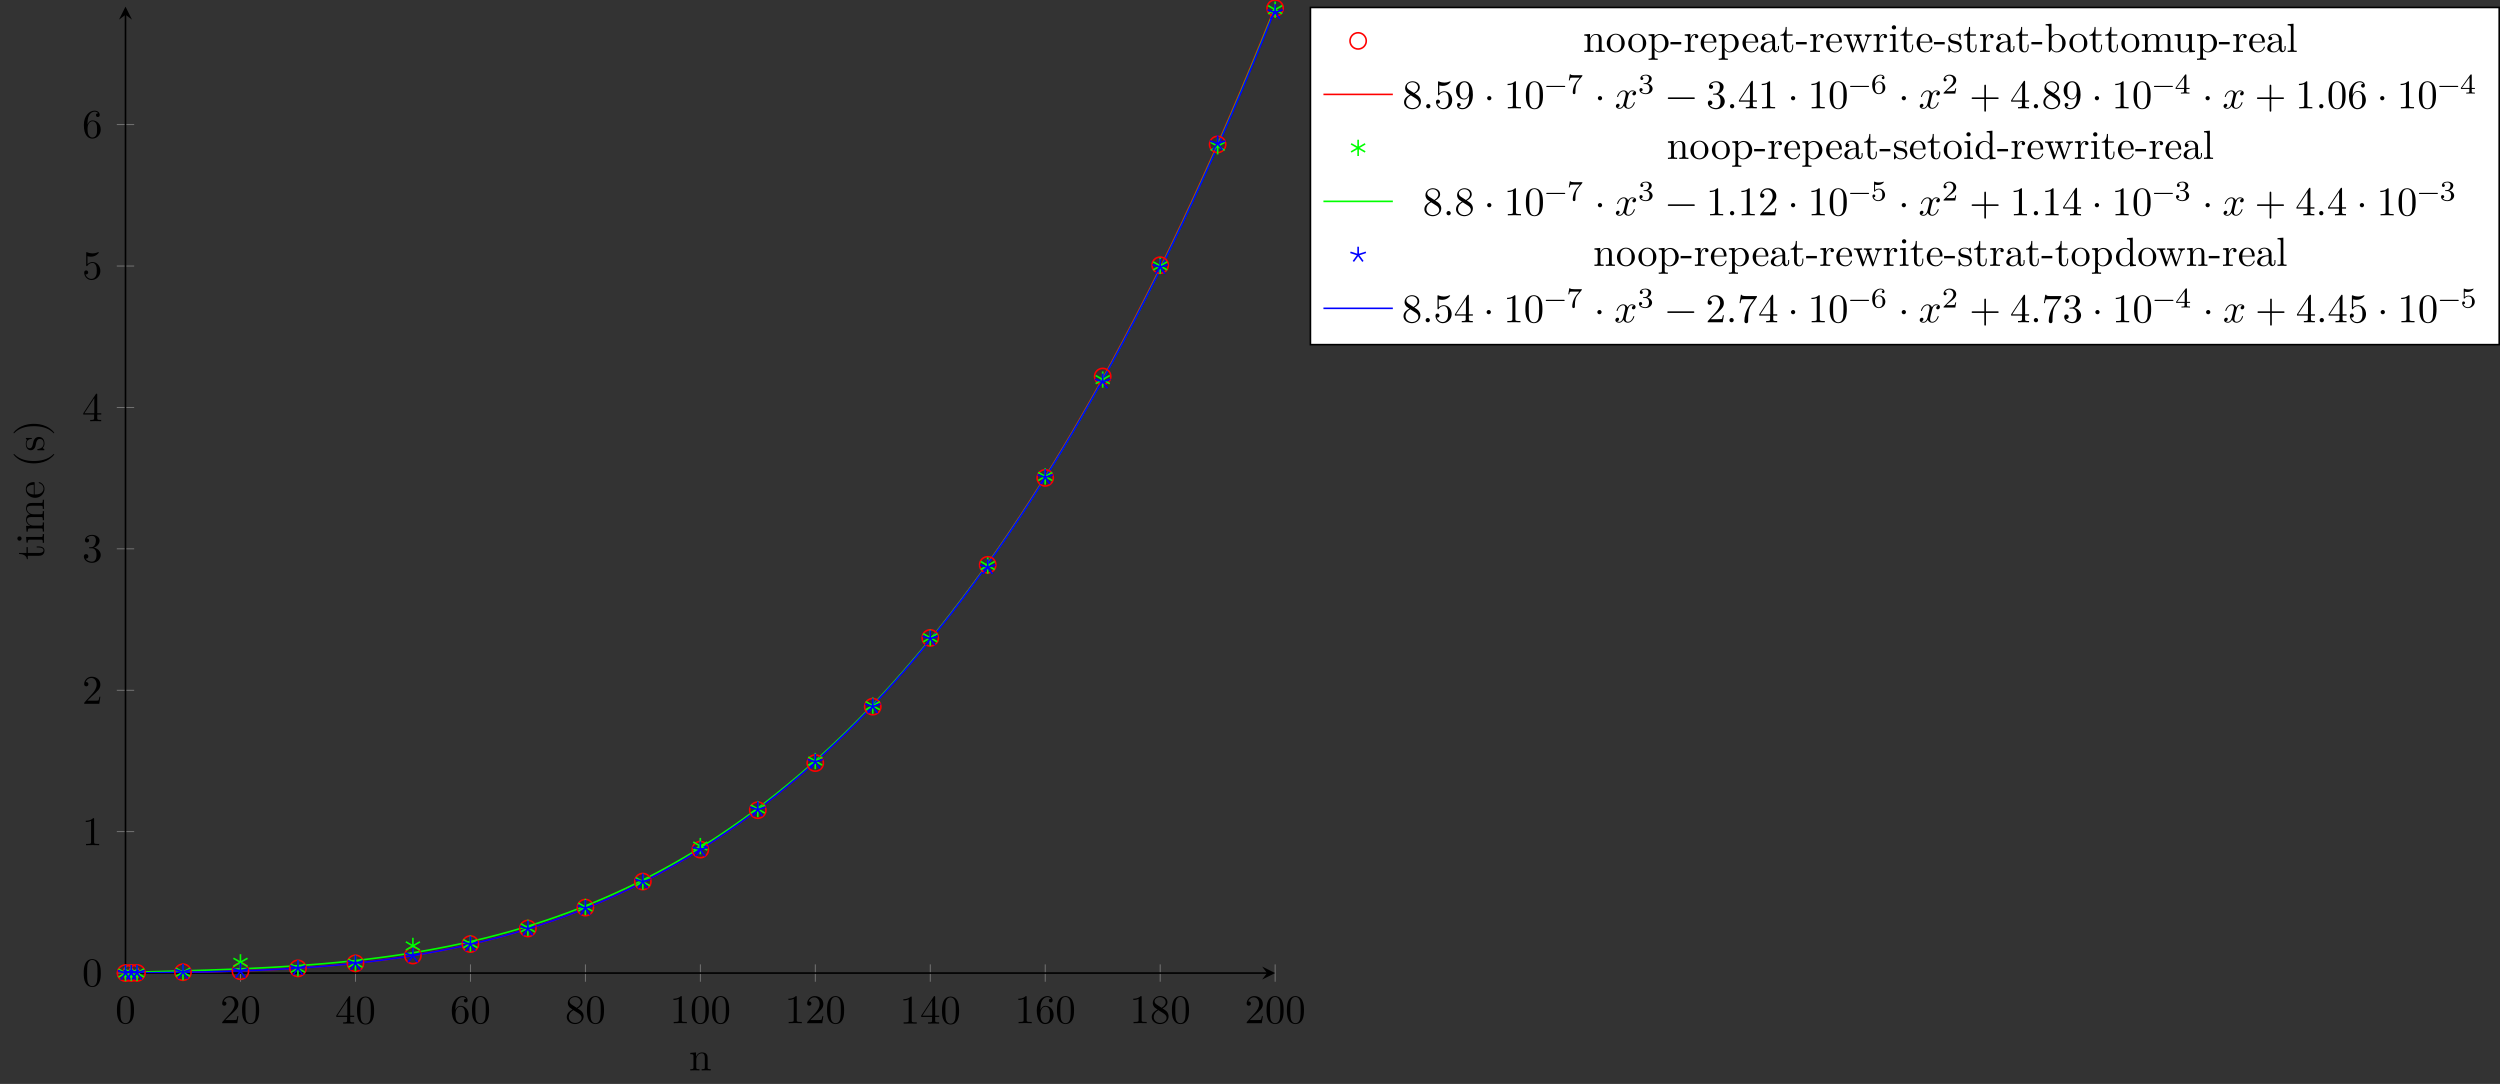 <?xml version="1.0" encoding="UTF-8"?>
<svg xmlns="http://www.w3.org/2000/svg" xmlns:xlink="http://www.w3.org/1999/xlink" width="612.577pt" height="265.605pt" viewBox="0 0 612.577 265.605" version="1.1">
<rect x="0" y="0" width="612.577" height="265.605" fill="#333333" stroke="none"/>
<defs>
<g>
<symbol overflow="visible" id="glyph0-0">
<path style="stroke:none;" d=""/>
</symbol>
<symbol overflow="visible" id="glyph0-1">
<path style="stroke:none;" d="M 4.578 -3.188 C 4.578 -3.984 4.531 -4.781 4.188 -5.516 C 3.734 -6.484 2.906 -6.641 2.5 -6.641 C 1.891 -6.641 1.172 -6.375 0.75 -5.453 C 0.438 -4.766 0.391 -3.984 0.391 -3.188 C 0.391 -2.438 0.422 -1.547 0.844 -0.781 C 1.266 0.016 2 0.219 2.484 0.219 C 3.016 0.219 3.781 0.016 4.219 -0.938 C 4.531 -1.625 4.578 -2.406 4.578 -3.188 Z M 3.766 -3.312 C 3.766 -2.562 3.766 -1.891 3.656 -1.25 C 3.5 -0.297 2.938 0 2.484 0 C 2.094 0 1.5 -0.25 1.328 -1.203 C 1.219 -1.797 1.219 -2.719 1.219 -3.312 C 1.219 -3.953 1.219 -4.609 1.297 -5.141 C 1.484 -6.328 2.234 -6.422 2.484 -6.422 C 2.812 -6.422 3.469 -6.234 3.656 -5.25 C 3.766 -4.688 3.766 -3.938 3.766 -3.312 Z M 3.766 -3.312 "/>
</symbol>
<symbol overflow="visible" id="glyph0-2">
<path style="stroke:none;" d="M 4.469 -1.734 L 4.234 -1.734 C 4.172 -1.438 4.109 -1 4 -0.844 C 3.938 -0.766 3.281 -0.766 3.062 -0.766 L 1.266 -0.766 L 2.328 -1.797 C 3.875 -3.172 4.469 -3.703 4.469 -4.703 C 4.469 -5.844 3.578 -6.641 2.359 -6.641 C 1.234 -6.641 0.5 -5.719 0.5 -4.828 C 0.5 -4.281 1 -4.281 1.031 -4.281 C 1.203 -4.281 1.547 -4.391 1.547 -4.812 C 1.547 -5.062 1.359 -5.328 1.016 -5.328 C 0.938 -5.328 0.922 -5.328 0.891 -5.312 C 1.109 -5.969 1.656 -6.328 2.234 -6.328 C 3.141 -6.328 3.562 -5.516 3.562 -4.703 C 3.562 -3.906 3.078 -3.125 2.516 -2.5 L 0.609 -0.375 C 0.5 -0.266 0.5 -0.234 0.5 0 L 4.203 0 Z M 4.469 -1.734 "/>
</symbol>
<symbol overflow="visible" id="glyph0-3">
<path style="stroke:none;" d="M 4.688 -1.641 L 4.688 -1.953 L 3.703 -1.953 L 3.703 -6.484 C 3.703 -6.688 3.703 -6.75 3.531 -6.75 C 3.453 -6.75 3.422 -6.75 3.344 -6.625 L 0.281 -1.953 L 0.281 -1.641 L 2.938 -1.641 L 2.938 -0.781 C 2.938 -0.422 2.906 -0.312 2.172 -0.312 L 1.969 -0.312 L 1.969 0 C 2.375 -0.031 2.891 -0.031 3.312 -0.031 C 3.734 -0.031 4.25 -0.031 4.672 0 L 4.672 -0.312 L 4.453 -0.312 C 3.719 -0.312 3.703 -0.422 3.703 -0.781 L 3.703 -1.641 Z M 2.984 -1.953 L 0.562 -1.953 L 2.984 -5.672 Z M 2.984 -1.953 "/>
</symbol>
<symbol overflow="visible" id="glyph0-4">
<path style="stroke:none;" d="M 4.562 -2.031 C 4.562 -3.297 3.672 -4.25 2.562 -4.25 C 1.891 -4.25 1.516 -3.75 1.312 -3.266 L 1.312 -3.516 C 1.312 -6.031 2.547 -6.391 3.062 -6.391 C 3.297 -6.391 3.719 -6.328 3.938 -5.984 C 3.781 -5.984 3.391 -5.984 3.391 -5.547 C 3.391 -5.234 3.625 -5.078 3.844 -5.078 C 4 -5.078 4.312 -5.172 4.312 -5.562 C 4.312 -6.156 3.875 -6.641 3.047 -6.641 C 1.766 -6.641 0.422 -5.359 0.422 -3.156 C 0.422 -0.484 1.578 0.219 2.5 0.219 C 3.609 0.219 4.562 -0.719 4.562 -2.031 Z M 3.656 -2.047 C 3.656 -1.562 3.656 -1.062 3.484 -0.703 C 3.188 -0.109 2.734 -0.062 2.5 -0.062 C 1.875 -0.062 1.578 -0.656 1.516 -0.812 C 1.328 -1.281 1.328 -2.078 1.328 -2.25 C 1.328 -3.031 1.656 -4.031 2.547 -4.031 C 2.719 -4.031 3.172 -4.031 3.484 -3.406 C 3.656 -3.047 3.656 -2.531 3.656 -2.047 Z M 3.656 -2.047 "/>
</symbol>
<symbol overflow="visible" id="glyph0-5">
<path style="stroke:none;" d="M 4.562 -1.672 C 4.562 -2.031 4.453 -2.484 4.062 -2.906 C 3.875 -3.109 3.719 -3.203 3.078 -3.609 C 3.797 -3.984 4.281 -4.5 4.281 -5.156 C 4.281 -6.078 3.406 -6.641 2.5 -6.641 C 1.5 -6.641 0.688 -5.906 0.688 -4.969 C 0.688 -4.797 0.703 -4.344 1.125 -3.875 C 1.234 -3.766 1.609 -3.516 1.859 -3.344 C 1.281 -3.047 0.422 -2.5 0.422 -1.5 C 0.422 -0.453 1.438 0.219 2.484 0.219 C 3.609 0.219 4.562 -0.609 4.562 -1.672 Z M 3.844 -5.156 C 3.844 -4.578 3.453 -4.109 2.859 -3.766 L 1.625 -4.562 C 1.172 -4.859 1.125 -5.188 1.125 -5.359 C 1.125 -5.969 1.781 -6.391 2.484 -6.391 C 3.203 -6.391 3.844 -5.875 3.844 -5.156 Z M 4.062 -1.312 C 4.062 -0.578 3.312 -0.062 2.5 -0.062 C 1.641 -0.062 0.922 -0.672 0.922 -1.5 C 0.922 -2.078 1.234 -2.719 2.078 -3.188 L 3.312 -2.406 C 3.594 -2.219 4.062 -1.922 4.062 -1.312 Z M 4.062 -1.312 "/>
</symbol>
<symbol overflow="visible" id="glyph0-6">
<path style="stroke:none;" d="M 4.172 0 L 4.172 -0.312 L 3.859 -0.312 C 2.953 -0.312 2.938 -0.422 2.938 -0.781 L 2.938 -6.375 C 2.938 -6.625 2.938 -6.641 2.703 -6.641 C 2.078 -6 1.203 -6 0.891 -6 L 0.891 -5.688 C 1.094 -5.688 1.672 -5.688 2.188 -5.953 L 2.188 -0.781 C 2.188 -0.422 2.156 -0.312 1.266 -0.312 L 0.953 -0.312 L 0.953 0 C 1.297 -0.031 2.156 -0.031 2.562 -0.031 C 2.953 -0.031 3.828 -0.031 4.172 0 Z M 4.172 0 "/>
</symbol>
<symbol overflow="visible" id="glyph0-7">
<path style="stroke:none;" d="M 4.562 -1.703 C 4.562 -2.516 3.922 -3.297 2.891 -3.516 C 3.703 -3.781 4.281 -4.469 4.281 -5.266 C 4.281 -6.078 3.406 -6.641 2.453 -6.641 C 1.453 -6.641 0.688 -6.047 0.688 -5.281 C 0.688 -4.953 0.906 -4.766 1.203 -4.766 C 1.5 -4.766 1.703 -4.984 1.703 -5.281 C 1.703 -5.766 1.234 -5.766 1.094 -5.766 C 1.391 -6.266 2.047 -6.391 2.406 -6.391 C 2.828 -6.391 3.375 -6.172 3.375 -5.281 C 3.375 -5.156 3.344 -4.578 3.094 -4.141 C 2.797 -3.656 2.453 -3.625 2.203 -3.625 C 2.125 -3.609 1.891 -3.594 1.812 -3.594 C 1.734 -3.578 1.672 -3.562 1.672 -3.469 C 1.672 -3.359 1.734 -3.359 1.906 -3.359 L 2.344 -3.359 C 3.156 -3.359 3.531 -2.688 3.531 -1.703 C 3.531 -0.344 2.844 -0.062 2.406 -0.062 C 1.969 -0.062 1.219 -0.234 0.875 -0.812 C 1.219 -0.766 1.531 -0.984 1.531 -1.359 C 1.531 -1.719 1.266 -1.922 0.984 -1.922 C 0.734 -1.922 0.422 -1.781 0.422 -1.344 C 0.422 -0.438 1.344 0.219 2.438 0.219 C 3.656 0.219 4.562 -0.688 4.562 -1.703 Z M 4.562 -1.703 "/>
</symbol>
<symbol overflow="visible" id="glyph0-8">
<path style="stroke:none;" d="M 4.469 -2 C 4.469 -3.188 3.656 -4.188 2.578 -4.188 C 2.109 -4.188 1.672 -4.031 1.312 -3.672 L 1.312 -5.625 C 1.516 -5.562 1.844 -5.5 2.156 -5.5 C 3.391 -5.5 4.094 -6.406 4.094 -6.531 C 4.094 -6.594 4.062 -6.641 3.984 -6.641 C 3.984 -6.641 3.953 -6.641 3.906 -6.609 C 3.703 -6.516 3.219 -6.312 2.547 -6.312 C 2.156 -6.312 1.688 -6.391 1.219 -6.594 C 1.141 -6.625 1.109 -6.625 1.109 -6.625 C 1 -6.625 1 -6.547 1 -6.391 L 1 -3.438 C 1 -3.266 1 -3.188 1.141 -3.188 C 1.219 -3.188 1.234 -3.203 1.281 -3.266 C 1.391 -3.422 1.75 -3.969 2.562 -3.969 C 3.078 -3.969 3.328 -3.516 3.406 -3.328 C 3.562 -2.953 3.594 -2.578 3.594 -2.078 C 3.594 -1.719 3.594 -1.125 3.344 -0.703 C 3.109 -0.312 2.734 -0.062 2.281 -0.062 C 1.562 -0.062 0.984 -0.594 0.812 -1.172 C 0.844 -1.172 0.875 -1.156 0.984 -1.156 C 1.312 -1.156 1.484 -1.406 1.484 -1.641 C 1.484 -1.891 1.312 -2.141 0.984 -2.141 C 0.844 -2.141 0.5 -2.062 0.5 -1.609 C 0.5 -0.75 1.188 0.219 2.297 0.219 C 3.453 0.219 4.469 -0.734 4.469 -2 Z M 4.469 -2 "/>
</symbol>
<symbol overflow="visible" id="glyph0-9">
<path style="stroke:none;" d="M 1.906 -0.531 C 1.906 -0.812 1.672 -1.062 1.391 -1.062 C 1.094 -1.062 0.859 -0.812 0.859 -0.531 C 0.859 -0.234 1.094 0 1.391 0 C 1.672 0 1.906 -0.234 1.906 -0.531 Z M 1.906 -0.531 "/>
</symbol>
<symbol overflow="visible" id="glyph0-10">
<path style="stroke:none;" d="M 4.562 -3.281 C 4.562 -5.969 3.406 -6.641 2.516 -6.641 C 1.969 -6.641 1.484 -6.453 1.062 -6.016 C 0.641 -5.562 0.422 -5.141 0.422 -4.391 C 0.422 -3.156 1.297 -2.172 2.406 -2.172 C 3.016 -2.172 3.422 -2.594 3.656 -3.172 L 3.656 -2.844 C 3.656 -0.516 2.625 -0.062 2.047 -0.062 C 1.875 -0.062 1.328 -0.078 1.062 -0.422 C 1.5 -0.422 1.578 -0.703 1.578 -0.875 C 1.578 -1.188 1.344 -1.328 1.125 -1.328 C 0.969 -1.328 0.672 -1.25 0.672 -0.859 C 0.672 -0.188 1.203 0.219 2.047 0.219 C 3.344 0.219 4.562 -1.141 4.562 -3.281 Z M 3.641 -4.203 C 3.641 -3.375 3.297 -2.406 2.422 -2.406 C 2.266 -2.406 1.797 -2.406 1.5 -3.031 C 1.312 -3.406 1.312 -3.891 1.312 -4.391 C 1.312 -4.922 1.312 -5.391 1.531 -5.766 C 1.797 -6.266 2.172 -6.391 2.516 -6.391 C 2.984 -6.391 3.312 -6.047 3.484 -5.609 C 3.594 -5.281 3.641 -4.656 3.641 -4.203 Z M 3.641 -4.203 "/>
</symbol>
<symbol overflow="visible" id="glyph0-11">
<path style="stroke:none;" d="M 1.906 -2.5 C 1.906 -2.781 1.672 -3.016 1.391 -3.016 C 1.094 -3.016 0.859 -2.781 0.859 -2.5 C 0.859 -2.203 1.094 -1.969 1.391 -1.969 C 1.672 -1.969 1.906 -2.203 1.906 -2.5 Z M 1.906 -2.5 "/>
</symbol>
<symbol overflow="visible" id="glyph0-12">
<path style="stroke:none;" d="M 5.25 -3.75 C 5.25 -4.266 4.672 -4.406 4.328 -4.406 C 3.75 -4.406 3.406 -3.875 3.281 -3.656 C 3.031 -4.312 2.5 -4.406 2.203 -4.406 C 1.172 -4.406 0.594 -3.125 0.594 -2.875 C 0.594 -2.766 0.719 -2.766 0.719 -2.766 C 0.797 -2.766 0.828 -2.797 0.844 -2.875 C 1.188 -3.938 1.844 -4.188 2.188 -4.188 C 2.375 -4.188 2.719 -4.094 2.719 -3.516 C 2.719 -3.203 2.547 -2.547 2.188 -1.141 C 2.031 -0.531 1.672 -0.109 1.234 -0.109 C 1.172 -0.109 0.953 -0.109 0.734 -0.234 C 0.984 -0.297 1.203 -0.5 1.203 -0.781 C 1.203 -1.047 0.984 -1.125 0.844 -1.125 C 0.531 -1.125 0.297 -0.875 0.297 -0.547 C 0.297 -0.094 0.781 0.109 1.219 0.109 C 1.891 0.109 2.25 -0.594 2.266 -0.641 C 2.391 -0.281 2.75 0.109 3.344 0.109 C 4.375 0.109 4.938 -1.172 4.938 -1.422 C 4.938 -1.531 4.859 -1.531 4.828 -1.531 C 4.734 -1.531 4.719 -1.484 4.688 -1.422 C 4.359 -0.344 3.688 -0.109 3.375 -0.109 C 2.984 -0.109 2.828 -0.422 2.828 -0.766 C 2.828 -0.984 2.875 -1.203 2.984 -1.641 L 3.328 -3.016 C 3.391 -3.266 3.625 -4.188 4.312 -4.188 C 4.359 -4.188 4.609 -4.188 4.812 -4.062 C 4.531 -4 4.344 -3.766 4.344 -3.516 C 4.344 -3.359 4.453 -3.172 4.719 -3.172 C 4.938 -3.172 5.25 -3.344 5.25 -3.75 Z M 5.25 -3.75 "/>
</symbol>
<symbol overflow="visible" id="glyph0-13">
<path style="stroke:none;" d="M 7.203 -2.5 C 7.203 -2.609 7.109 -2.688 7 -2.688 L 0.75 -2.688 C 0.641 -2.688 0.562 -2.609 0.562 -2.5 C 0.562 -2.375 0.641 -2.297 0.75 -2.297 L 7 -2.297 C 7.109 -2.297 7.203 -2.375 7.203 -2.5 Z M 7.203 -2.5 "/>
</symbol>
<symbol overflow="visible" id="glyph0-14">
<path style="stroke:none;" d="M 7.203 -2.5 C 7.203 -2.609 7.109 -2.688 7 -2.688 L 4.078 -2.688 L 4.078 -5.609 C 4.078 -5.719 3.984 -5.812 3.875 -5.812 C 3.766 -5.812 3.672 -5.719 3.672 -5.609 L 3.672 -2.688 L 0.75 -2.688 C 0.641 -2.688 0.562 -2.609 0.562 -2.5 C 0.562 -2.375 0.641 -2.297 0.75 -2.297 L 3.672 -2.297 L 3.672 0.625 C 3.672 0.734 3.766 0.828 3.875 0.828 C 3.984 0.828 4.078 0.734 4.078 0.625 L 4.078 -2.297 L 7 -2.297 C 7.109 -2.297 7.203 -2.375 7.203 -2.5 Z M 7.203 -2.5 "/>
</symbol>
<symbol overflow="visible" id="glyph0-15">
<path style="stroke:none;" d="M 4.828 -6.422 L 2.406 -6.422 C 1.203 -6.422 1.172 -6.547 1.141 -6.734 L 0.891 -6.734 L 0.562 -4.688 L 0.812 -4.688 C 0.844 -4.844 0.922 -5.469 1.062 -5.594 C 1.125 -5.656 1.906 -5.656 2.031 -5.656 L 4.094 -5.656 L 2.984 -4.078 C 2.078 -2.734 1.75 -1.344 1.75 -0.328 C 1.75 -0.234 1.75 0.219 2.219 0.219 C 2.672 0.219 2.672 -0.234 2.672 -0.328 L 2.672 -0.844 C 2.672 -1.391 2.703 -1.938 2.781 -2.469 C 2.828 -2.703 2.953 -3.562 3.406 -4.172 L 4.75 -6.078 C 4.828 -6.188 4.828 -6.203 4.828 -6.422 Z M 4.828 -6.422 "/>
</symbol>
<symbol overflow="visible" id="glyph1-0">
<path style="stroke:none;" d=""/>
</symbol>
<symbol overflow="visible" id="glyph1-1">
<path style="stroke:none;" d="M 5.328 0 L 5.328 -0.312 C 4.812 -0.312 4.562 -0.312 4.562 -0.609 L 4.562 -2.516 C 4.562 -3.375 4.562 -3.672 4.25 -4.031 C 4.109 -4.203 3.781 -4.406 3.203 -4.406 C 2.469 -4.406 2 -3.984 1.719 -3.359 L 1.719 -4.406 L 0.312 -4.297 L 0.312 -3.984 C 1.016 -3.984 1.094 -3.922 1.094 -3.422 L 1.094 -0.75 C 1.094 -0.312 0.984 -0.312 0.312 -0.312 L 0.312 0 L 1.453 -0.031 L 2.562 0 L 2.562 -0.312 C 1.891 -0.312 1.781 -0.312 1.781 -0.75 L 1.781 -2.594 C 1.781 -3.625 2.5 -4.188 3.125 -4.188 C 3.766 -4.188 3.875 -3.656 3.875 -3.078 L 3.875 -0.75 C 3.875 -0.312 3.766 -0.312 3.094 -0.312 L 3.094 0 L 4.219 -0.031 Z M 5.328 0 "/>
</symbol>
<symbol overflow="visible" id="glyph1-2">
<path style="stroke:none;" d="M 4.688 -2.141 C 4.688 -3.406 3.703 -4.469 2.5 -4.469 C 1.25 -4.469 0.281 -3.375 0.281 -2.141 C 0.281 -0.844 1.312 0.109 2.484 0.109 C 3.688 0.109 4.688 -0.875 4.688 -2.141 Z M 3.875 -2.219 C 3.875 -1.859 3.875 -1.312 3.656 -0.875 C 3.422 -0.422 2.984 -0.141 2.5 -0.141 C 2.062 -0.141 1.625 -0.344 1.359 -0.812 C 1.109 -1.25 1.109 -1.859 1.109 -2.219 C 1.109 -2.609 1.109 -3.141 1.344 -3.578 C 1.609 -4.031 2.078 -4.25 2.484 -4.25 C 2.922 -4.25 3.344 -4.031 3.609 -3.594 C 3.875 -3.172 3.875 -2.594 3.875 -2.219 Z M 3.875 -2.219 "/>
</symbol>
<symbol overflow="visible" id="glyph1-3">
<path style="stroke:none;" d="M 5.188 -2.156 C 5.188 -3.422 4.234 -4.406 3.109 -4.406 C 2.328 -4.406 1.906 -3.969 1.719 -3.75 L 1.719 -4.406 L 0.281 -4.297 L 0.281 -3.984 C 0.984 -3.984 1.062 -3.922 1.062 -3.484 L 1.062 1.172 C 1.062 1.625 0.953 1.625 0.281 1.625 L 0.281 1.938 L 1.391 1.906 L 2.516 1.938 L 2.516 1.625 C 1.859 1.625 1.75 1.625 1.75 1.172 L 1.75 -0.594 C 1.797 -0.422 2.219 0.109 2.969 0.109 C 4.156 0.109 5.188 -0.875 5.188 -2.156 Z M 4.359 -2.156 C 4.359 -0.953 3.672 -0.109 2.938 -0.109 C 2.531 -0.109 2.156 -0.312 1.891 -0.719 C 1.75 -0.922 1.75 -0.938 1.75 -1.141 L 1.75 -3.359 C 2.031 -3.875 2.516 -4.156 3.031 -4.156 C 3.766 -4.156 4.359 -3.281 4.359 -2.156 Z M 4.359 -2.156 "/>
</symbol>
<symbol overflow="visible" id="glyph1-4">
<path style="stroke:none;" d="M 2.75 -1.859 L 2.75 -2.438 L 0.109 -2.438 L 0.109 -1.859 Z M 2.75 -1.859 "/>
</symbol>
<symbol overflow="visible" id="glyph1-5">
<path style="stroke:none;" d="M 3.625 -3.797 C 3.625 -4.109 3.312 -4.406 2.891 -4.406 C 2.156 -4.406 1.797 -3.734 1.672 -3.312 L 1.672 -4.406 L 0.281 -4.297 L 0.281 -3.984 C 0.984 -3.984 1.062 -3.922 1.062 -3.422 L 1.062 -0.75 C 1.062 -0.312 0.953 -0.312 0.281 -0.312 L 0.281 0 L 1.422 -0.031 C 1.812 -0.031 2.281 -0.031 2.688 0 L 2.688 -0.312 L 2.469 -0.312 C 1.734 -0.312 1.719 -0.422 1.719 -0.781 L 1.719 -2.312 C 1.719 -3.297 2.141 -4.188 2.891 -4.188 C 2.953 -4.188 2.984 -4.188 3 -4.172 C 2.969 -4.172 2.766 -4.047 2.766 -3.781 C 2.766 -3.516 2.984 -3.359 3.203 -3.359 C 3.375 -3.359 3.625 -3.484 3.625 -3.797 Z M 3.625 -3.797 "/>
</symbol>
<symbol overflow="visible" id="glyph1-6">
<path style="stroke:none;" d="M 4.141 -1.188 C 4.141 -1.281 4.062 -1.312 4 -1.312 C 3.922 -1.312 3.891 -1.25 3.875 -1.172 C 3.531 -0.141 2.625 -0.141 2.531 -0.141 C 2.031 -0.141 1.641 -0.438 1.406 -0.812 C 1.109 -1.281 1.109 -1.938 1.109 -2.297 L 3.891 -2.297 C 4.109 -2.297 4.141 -2.297 4.141 -2.516 C 4.141 -3.5 3.594 -4.469 2.359 -4.469 C 1.203 -4.469 0.281 -3.438 0.281 -2.188 C 0.281 -0.859 1.328 0.109 2.469 0.109 C 3.688 0.109 4.141 -1 4.141 -1.188 Z M 3.484 -2.516 L 1.109 -2.516 C 1.172 -4 2.016 -4.25 2.359 -4.25 C 3.375 -4.25 3.484 -2.906 3.484 -2.516 Z M 3.484 -2.516 "/>
</symbol>
<symbol overflow="visible" id="glyph1-7">
<path style="stroke:none;" d="M 4.812 -0.891 L 4.812 -1.453 L 4.562 -1.453 L 4.562 -0.891 C 4.562 -0.312 4.312 -0.25 4.203 -0.25 C 3.875 -0.25 3.844 -0.703 3.844 -0.75 L 3.844 -2.734 C 3.844 -3.156 3.844 -3.547 3.484 -3.922 C 3.094 -4.312 2.594 -4.469 2.109 -4.469 C 1.297 -4.469 0.609 -4 0.609 -3.344 C 0.609 -3.047 0.812 -2.875 1.062 -2.875 C 1.344 -2.875 1.531 -3.078 1.531 -3.328 C 1.531 -3.453 1.469 -3.781 1.016 -3.781 C 1.281 -4.141 1.781 -4.25 2.094 -4.25 C 2.578 -4.25 3.156 -3.859 3.156 -2.969 L 3.156 -2.609 C 2.641 -2.578 1.938 -2.547 1.312 -2.25 C 0.562 -1.906 0.312 -1.391 0.312 -0.953 C 0.312 -0.141 1.281 0.109 1.906 0.109 C 2.578 0.109 3.031 -0.297 3.219 -0.75 C 3.266 -0.359 3.531 0.062 4 0.062 C 4.203 0.062 4.812 -0.078 4.812 -0.891 Z M 3.156 -1.391 C 3.156 -0.453 2.438 -0.109 1.984 -0.109 C 1.5 -0.109 1.094 -0.453 1.094 -0.953 C 1.094 -1.5 1.5 -2.328 3.156 -2.391 Z M 3.156 -1.391 "/>
</symbol>
<symbol overflow="visible" id="glyph1-8">
<path style="stroke:none;" d="M 3.312 -1.234 L 3.312 -1.797 L 3.062 -1.797 L 3.062 -1.25 C 3.062 -0.516 2.766 -0.141 2.391 -0.141 C 1.719 -0.141 1.719 -1.047 1.719 -1.219 L 1.719 -3.984 L 3.156 -3.984 L 3.156 -4.297 L 1.719 -4.297 L 1.719 -6.125 L 1.469 -6.125 C 1.469 -5.312 1.172 -4.25 0.188 -4.203 L 0.188 -3.984 L 1.031 -3.984 L 1.031 -1.234 C 1.031 -0.016 1.969 0.109 2.328 0.109 C 3.031 0.109 3.312 -0.594 3.312 -1.234 Z M 3.312 -1.234 "/>
</symbol>
<symbol overflow="visible" id="glyph1-9">
<path style="stroke:none;" d="M 7.016 -3.984 L 7.016 -4.297 C 6.781 -4.281 6.5 -4.266 6.281 -4.266 L 5.359 -4.297 L 5.359 -3.984 C 5.719 -3.984 5.938 -3.797 5.938 -3.516 C 5.938 -3.453 5.938 -3.422 5.875 -3.297 L 4.969 -0.75 L 3.984 -3.531 C 3.953 -3.656 3.938 -3.672 3.938 -3.719 C 3.938 -3.984 4.328 -3.984 4.531 -3.984 L 4.531 -4.297 L 3.484 -4.266 C 3.188 -4.266 2.906 -4.281 2.609 -4.297 L 2.609 -3.984 C 2.969 -3.984 3.125 -3.969 3.234 -3.844 C 3.281 -3.781 3.391 -3.484 3.453 -3.297 L 2.609 -0.875 L 1.656 -3.531 C 1.609 -3.656 1.609 -3.672 1.609 -3.719 C 1.609 -3.984 2 -3.984 2.188 -3.984 L 2.188 -4.297 L 1.109 -4.266 L 0.172 -4.297 L 0.172 -3.984 C 0.672 -3.984 0.797 -3.953 0.922 -3.641 L 2.172 -0.109 C 2.219 0.031 2.25 0.109 2.375 0.109 C 2.516 0.109 2.531 0.047 2.578 -0.094 L 3.594 -2.906 L 4.609 -0.078 C 4.641 0.031 4.672 0.109 4.812 0.109 C 4.938 0.109 4.969 0.016 5 -0.078 L 6.172 -3.344 C 6.344 -3.844 6.656 -3.984 7.016 -3.984 Z M 7.016 -3.984 "/>
</symbol>
<symbol overflow="visible" id="glyph1-10">
<path style="stroke:none;" d="M 2.469 0 L 2.469 -0.312 C 1.797 -0.312 1.766 -0.359 1.766 -0.75 L 1.766 -4.406 L 0.375 -4.297 L 0.375 -3.984 C 1.016 -3.984 1.109 -3.922 1.109 -3.438 L 1.109 -0.75 C 1.109 -0.312 1 -0.312 0.328 -0.312 L 0.328 0 L 1.422 -0.031 C 1.781 -0.031 2.125 -0.016 2.469 0 Z M 1.906 -6.016 C 1.906 -6.297 1.688 -6.547 1.391 -6.547 C 1.047 -6.547 0.844 -6.266 0.844 -6.016 C 0.844 -5.75 1.078 -5.5 1.375 -5.5 C 1.719 -5.5 1.906 -5.766 1.906 -6.016 Z M 1.906 -6.016 "/>
</symbol>
<symbol overflow="visible" id="glyph1-11">
<path style="stroke:none;" d="M 3.594 -1.281 C 3.594 -1.797 3.297 -2.109 3.172 -2.219 C 2.844 -2.547 2.453 -2.625 2.031 -2.703 C 1.469 -2.812 0.812 -2.938 0.812 -3.516 C 0.812 -3.875 1.062 -4.281 1.922 -4.281 C 3.016 -4.281 3.078 -3.375 3.094 -3.078 C 3.094 -2.984 3.203 -2.984 3.203 -2.984 C 3.344 -2.984 3.344 -3.031 3.344 -3.219 L 3.344 -4.234 C 3.344 -4.391 3.344 -4.469 3.234 -4.469 C 3.188 -4.469 3.156 -4.469 3.031 -4.344 C 3 -4.312 2.906 -4.219 2.859 -4.188 C 2.484 -4.469 2.078 -4.469 1.922 -4.469 C 0.703 -4.469 0.328 -3.797 0.328 -3.234 C 0.328 -2.891 0.484 -2.609 0.75 -2.391 C 1.078 -2.141 1.359 -2.078 2.078 -1.938 C 2.297 -1.891 3.109 -1.734 3.109 -1.016 C 3.109 -0.516 2.766 -0.109 1.984 -0.109 C 1.141 -0.109 0.781 -0.672 0.594 -1.531 C 0.562 -1.656 0.562 -1.688 0.453 -1.688 C 0.328 -1.688 0.328 -1.625 0.328 -1.453 L 0.328 -0.125 C 0.328 0.047 0.328 0.109 0.438 0.109 C 0.484 0.109 0.5 0.094 0.688 -0.094 C 0.703 -0.109 0.703 -0.125 0.891 -0.312 C 1.328 0.094 1.781 0.109 1.984 0.109 C 3.125 0.109 3.594 -0.562 3.594 -1.281 Z M 3.594 -1.281 "/>
</symbol>
<symbol overflow="visible" id="glyph1-12">
<path style="stroke:none;" d="M 5.188 -2.156 C 5.188 -3.422 4.219 -4.406 3.078 -4.406 C 2.297 -4.406 1.875 -3.938 1.719 -3.766 L 1.719 -6.922 L 0.281 -6.812 L 0.281 -6.5 C 0.984 -6.5 1.062 -6.438 1.062 -5.938 L 1.062 0 L 1.312 0 L 1.672 -0.625 C 1.812 -0.391 2.234 0.109 2.969 0.109 C 4.156 0.109 5.188 -0.875 5.188 -2.156 Z M 4.359 -2.156 C 4.359 -1.797 4.344 -1.203 4.062 -0.75 C 3.844 -0.438 3.469 -0.109 2.938 -0.109 C 2.484 -0.109 2.125 -0.344 1.891 -0.719 C 1.75 -0.922 1.75 -0.953 1.75 -1.141 L 1.75 -3.188 C 1.75 -3.375 1.75 -3.391 1.859 -3.547 C 2.25 -4.109 2.797 -4.188 3.031 -4.188 C 3.484 -4.188 3.844 -3.922 4.078 -3.547 C 4.344 -3.141 4.359 -2.578 4.359 -2.156 Z M 4.359 -2.156 "/>
</symbol>
<symbol overflow="visible" id="glyph1-13">
<path style="stroke:none;" d="M 8.109 0 L 8.109 -0.312 C 7.594 -0.312 7.344 -0.312 7.328 -0.609 L 7.328 -2.516 C 7.328 -3.375 7.328 -3.672 7.016 -4.031 C 6.875 -4.203 6.547 -4.406 5.969 -4.406 C 5.141 -4.406 4.688 -3.812 4.531 -3.422 C 4.391 -4.297 3.656 -4.406 3.203 -4.406 C 2.469 -4.406 2 -3.984 1.719 -3.359 L 1.719 -4.406 L 0.312 -4.297 L 0.312 -3.984 C 1.016 -3.984 1.094 -3.922 1.094 -3.422 L 1.094 -0.75 C 1.094 -0.312 0.984 -0.312 0.312 -0.312 L 0.312 0 L 1.453 -0.031 L 2.562 0 L 2.562 -0.312 C 1.891 -0.312 1.781 -0.312 1.781 -0.75 L 1.781 -2.594 C 1.781 -3.625 2.5 -4.188 3.125 -4.188 C 3.766 -4.188 3.875 -3.656 3.875 -3.078 L 3.875 -0.75 C 3.875 -0.312 3.766 -0.312 3.094 -0.312 L 3.094 0 L 4.219 -0.031 L 5.328 0 L 5.328 -0.312 C 4.672 -0.312 4.562 -0.312 4.562 -0.75 L 4.562 -2.594 C 4.562 -3.625 5.266 -4.188 5.906 -4.188 C 6.531 -4.188 6.641 -3.656 6.641 -3.078 L 6.641 -0.75 C 6.641 -0.312 6.531 -0.312 5.859 -0.312 L 5.859 0 L 6.984 -0.031 Z M 8.109 0 "/>
</symbol>
<symbol overflow="visible" id="glyph1-14">
<path style="stroke:none;" d="M 5.328 0 L 5.328 -0.312 C 4.641 -0.312 4.562 -0.375 4.562 -0.875 L 4.562 -4.406 L 3.094 -4.297 L 3.094 -3.984 C 3.781 -3.984 3.875 -3.922 3.875 -3.422 L 3.875 -1.656 C 3.875 -0.781 3.391 -0.109 2.656 -0.109 C 1.828 -0.109 1.781 -0.578 1.781 -1.094 L 1.781 -4.406 L 0.312 -4.297 L 0.312 -3.984 C 1.094 -3.984 1.094 -3.953 1.094 -3.078 L 1.094 -1.578 C 1.094 -0.797 1.094 0.109 2.609 0.109 C 3.172 0.109 3.609 -0.172 3.891 -0.781 L 3.891 0.109 Z M 5.328 0 "/>
</symbol>
<symbol overflow="visible" id="glyph1-15">
<path style="stroke:none;" d="M 2.547 0 L 2.547 -0.312 C 1.875 -0.312 1.766 -0.312 1.766 -0.75 L 1.766 -6.922 L 0.328 -6.812 L 0.328 -6.5 C 1.031 -6.5 1.109 -6.438 1.109 -5.938 L 1.109 -0.75 C 1.109 -0.312 1 -0.312 0.328 -0.312 L 0.328 0 L 1.438 -0.031 Z M 2.547 0 "/>
</symbol>
<symbol overflow="visible" id="glyph1-16">
<path style="stroke:none;" d="M 5.25 0 L 5.25 -0.312 C 4.562 -0.312 4.469 -0.375 4.469 -0.875 L 4.469 -6.922 L 3.047 -6.812 L 3.047 -6.5 C 3.734 -6.5 3.812 -6.438 3.812 -5.938 L 3.812 -3.781 C 3.531 -4.141 3.094 -4.406 2.562 -4.406 C 1.391 -4.406 0.344 -3.422 0.344 -2.141 C 0.344 -0.875 1.312 0.109 2.453 0.109 C 3.094 0.109 3.531 -0.234 3.781 -0.547 L 3.781 0.109 Z M 3.781 -1.172 C 3.781 -1 3.781 -0.984 3.672 -0.812 C 3.375 -0.328 2.938 -0.109 2.5 -0.109 C 2.047 -0.109 1.688 -0.375 1.453 -0.75 C 1.203 -1.156 1.172 -1.719 1.172 -2.141 C 1.172 -2.5 1.188 -3.094 1.469 -3.547 C 1.688 -3.859 2.062 -4.188 2.609 -4.188 C 2.953 -4.188 3.375 -4.031 3.672 -3.594 C 3.781 -3.422 3.781 -3.406 3.781 -3.219 Z M 3.781 -1.172 "/>
</symbol>
<symbol overflow="visible" id="glyph2-0">
<path style="stroke:none;" d=""/>
</symbol>
<symbol overflow="visible" id="glyph2-1">
<path style="stroke:none;" d="M -1.234 -3.312 L -1.797 -3.312 L -1.797 -3.062 L -1.25 -3.062 C -0.516 -3.062 -0.141 -2.766 -0.141 -2.391 C -0.141 -1.719 -1.047 -1.719 -1.219 -1.719 L -3.984 -1.719 L -3.984 -3.156 L -4.297 -3.156 L -4.297 -1.719 L -6.125 -1.719 L -6.125 -1.469 C -5.312 -1.469 -4.25 -1.172 -4.203 -0.188 L -3.984 -0.188 L -3.984 -1.031 L -1.234 -1.031 C -0.016 -1.031 0.109 -1.969 0.109 -2.328 C 0.109 -3.031 -0.594 -3.312 -1.234 -3.312 Z M -1.234 -3.312 "/>
</symbol>
<symbol overflow="visible" id="glyph2-2">
<path style="stroke:none;" d="M 0 -2.469 L -0.312 -2.469 C -0.312 -1.797 -0.359 -1.766 -0.75 -1.766 L -4.406 -1.766 L -4.297 -0.375 L -3.984 -0.375 C -3.984 -1.016 -3.922 -1.109 -3.438 -1.109 L -0.75 -1.109 C -0.312 -1.109 -0.312 -1 -0.312 -0.328 L 0 -0.328 L -0.031 -1.422 C -0.031 -1.781 -0.016 -2.125 0 -2.469 Z M -6.016 -1.906 C -6.297 -1.906 -6.547 -1.688 -6.547 -1.391 C -6.547 -1.047 -6.266 -0.844 -6.016 -0.844 C -5.75 -0.844 -5.5 -1.078 -5.5 -1.375 C -5.5 -1.719 -5.766 -1.906 -6.016 -1.906 Z M -6.016 -1.906 "/>
</symbol>
<symbol overflow="visible" id="glyph2-3">
<path style="stroke:none;" d="M 0 -8.109 L -0.312 -8.109 C -0.312 -7.594 -0.312 -7.344 -0.609 -7.328 L -2.516 -7.328 C -3.375 -7.328 -3.672 -7.328 -4.031 -7.016 C -4.203 -6.875 -4.406 -6.547 -4.406 -5.969 C -4.406 -5.141 -3.812 -4.688 -3.422 -4.531 C -4.297 -4.391 -4.406 -3.656 -4.406 -3.203 C -4.406 -2.469 -3.984 -2 -3.359 -1.719 L -4.406 -1.719 L -4.297 -0.312 L -3.984 -0.312 C -3.984 -1.016 -3.922 -1.094 -3.422 -1.094 L -0.75 -1.094 C -0.312 -1.094 -0.312 -0.984 -0.312 -0.312 L 0 -0.312 L -0.031 -1.453 L 0 -2.562 L -0.312 -2.562 C -0.312 -1.891 -0.312 -1.781 -0.75 -1.781 L -2.594 -1.781 C -3.625 -1.781 -4.188 -2.5 -4.188 -3.125 C -4.188 -3.766 -3.656 -3.875 -3.078 -3.875 L -0.75 -3.875 C -0.312 -3.875 -0.312 -3.766 -0.312 -3.094 L 0 -3.094 L -0.031 -4.219 L 0 -5.328 L -0.312 -5.328 C -0.312 -4.672 -0.312 -4.562 -0.75 -4.562 L -2.594 -4.562 C -3.625 -4.562 -4.188 -5.266 -4.188 -5.906 C -4.188 -6.531 -3.656 -6.641 -3.078 -6.641 L -0.75 -6.641 C -0.312 -6.641 -0.312 -6.531 -0.312 -5.859 L 0 -5.859 L -0.031 -6.984 Z M 0 -8.109 "/>
</symbol>
<symbol overflow="visible" id="glyph2-4">
<path style="stroke:none;" d="M -1.188 -4.141 C -1.281 -4.141 -1.312 -4.062 -1.312 -4 C -1.312 -3.922 -1.25 -3.891 -1.172 -3.875 C -0.141 -3.531 -0.141 -2.625 -0.141 -2.531 C -0.141 -2.031 -0.438 -1.641 -0.812 -1.406 C -1.281 -1.109 -1.938 -1.109 -2.297 -1.109 L -2.297 -3.891 C -2.297 -4.109 -2.297 -4.141 -2.516 -4.141 C -3.5 -4.141 -4.469 -3.594 -4.469 -2.359 C -4.469 -1.203 -3.438 -0.281 -2.188 -0.281 C -0.859 -0.281 0.109 -1.328 0.109 -2.469 C 0.109 -3.688 -1 -4.141 -1.188 -4.141 Z M -2.516 -3.484 L -2.516 -1.109 C -4 -1.172 -4.25 -2.016 -4.25 -2.359 C -4.25 -3.375 -2.906 -3.484 -2.516 -3.484 Z M -2.516 -3.484 "/>
</symbol>
<symbol overflow="visible" id="glyph2-5">
<path style="stroke:none;" d="M 2.391 -3.297 C 2.359 -3.297 2.344 -3.297 2.172 -3.125 C 0.922 -1.891 -0.969 -1.562 -2.5 -1.562 C -4.234 -1.562 -5.969 -1.938 -7.203 -3.172 C -7.328 -3.297 -7.344 -3.297 -7.375 -3.297 C -7.453 -3.297 -7.484 -3.266 -7.484 -3.203 C -7.484 -3.094 -6.797 -2.203 -5.531 -1.609 C -4.438 -1.109 -3.328 -0.984 -2.5 -0.984 C -1.719 -0.984 -0.516 -1.094 0.625 -1.641 C 1.844 -2.25 2.5 -3.094 2.5 -3.203 C 2.5 -3.266 2.469 -3.297 2.391 -3.297 Z M 2.391 -3.297 "/>
</symbol>
<symbol overflow="visible" id="glyph2-6">
<path style="stroke:none;" d="M -1.281 -3.594 C -1.797 -3.594 -2.109 -3.297 -2.219 -3.172 C -2.547 -2.844 -2.625 -2.453 -2.703 -2.031 C -2.812 -1.469 -2.938 -0.812 -3.516 -0.812 C -3.875 -0.812 -4.281 -1.062 -4.281 -1.922 C -4.281 -3.016 -3.375 -3.078 -3.078 -3.094 C -2.984 -3.094 -2.984 -3.203 -2.984 -3.203 C -2.984 -3.344 -3.031 -3.344 -3.219 -3.344 L -4.234 -3.344 C -4.391 -3.344 -4.469 -3.344 -4.469 -3.234 C -4.469 -3.188 -4.469 -3.156 -4.344 -3.031 C -4.312 -3 -4.219 -2.906 -4.188 -2.859 C -4.469 -2.484 -4.469 -2.078 -4.469 -1.922 C -4.469 -0.703 -3.797 -0.328 -3.234 -0.328 C -2.891 -0.328 -2.609 -0.484 -2.391 -0.75 C -2.141 -1.078 -2.078 -1.359 -1.938 -2.078 C -1.891 -2.297 -1.734 -3.109 -1.016 -3.109 C -0.516 -3.109 -0.109 -2.766 -0.109 -1.984 C -0.109 -1.141 -0.672 -0.781 -1.531 -0.594 C -1.656 -0.562 -1.688 -0.562 -1.688 -0.453 C -1.688 -0.328 -1.625 -0.328 -1.453 -0.328 L -0.125 -0.328 C 0.047 -0.328 0.109 -0.328 0.109 -0.438 C 0.109 -0.484 0.094 -0.5 -0.094 -0.688 C -0.109 -0.703 -0.125 -0.703 -0.312 -0.891 C 0.094 -1.328 0.109 -1.781 0.109 -1.984 C 0.109 -3.125 -0.562 -3.594 -1.281 -3.594 Z M -1.281 -3.594 "/>
</symbol>
<symbol overflow="visible" id="glyph2-7">
<path style="stroke:none;" d="M -2.5 -2.875 C -3.266 -2.875 -4.469 -2.766 -5.609 -2.219 C -6.828 -1.625 -7.484 -0.766 -7.484 -0.672 C -7.484 -0.609 -7.438 -0.562 -7.375 -0.562 C -7.344 -0.562 -7.328 -0.562 -7.141 -0.75 C -6.156 -1.734 -4.578 -2.297 -2.5 -2.297 C -0.781 -2.297 0.969 -1.938 2.219 -0.703 C 2.344 -0.562 2.359 -0.562 2.391 -0.562 C 2.453 -0.562 2.5 -0.609 2.5 -0.672 C 2.5 -0.766 1.812 -1.672 0.547 -2.25 C -0.547 -2.766 -1.656 -2.875 -2.5 -2.875 Z M -2.5 -2.875 "/>
</symbol>
<symbol overflow="visible" id="glyph3-0">
<path style="stroke:none;" d=""/>
</symbol>
<symbol overflow="visible" id="glyph3-1">
<path style="stroke:none;" d="M 5.047 -1.75 C 5.047 -1.828 4.984 -1.891 4.906 -1.891 L 0.531 -1.891 C 0.453 -1.891 0.391 -1.828 0.391 -1.75 C 0.391 -1.672 0.453 -1.609 0.531 -1.609 L 4.906 -1.609 C 4.984 -1.609 5.047 -1.672 5.047 -1.75 Z M 5.047 -1.75 "/>
</symbol>
<symbol overflow="visible" id="glyph3-2">
<path style="stroke:none;" d="M 3.812 -4.5 L 1.984 -4.5 C 1.703 -4.5 1.625 -4.5 1.375 -4.531 C 1 -4.547 0.984 -4.609 0.969 -4.719 L 0.734 -4.719 L 0.484 -3.234 L 0.719 -3.234 C 0.734 -3.328 0.812 -3.797 0.922 -3.859 C 0.984 -3.906 1.547 -3.906 1.641 -3.906 L 3.172 -3.906 L 2.438 -2.984 C 1.531 -1.781 1.453 -0.672 1.453 -0.266 C 1.453 -0.188 1.453 0.141 1.781 0.141 C 2.109 0.141 2.109 -0.172 2.109 -0.266 L 2.109 -0.547 C 2.109 -1.906 2.391 -2.516 2.688 -2.906 L 3.734 -4.219 C 3.812 -4.297 3.812 -4.312 3.812 -4.5 Z M 3.812 -4.5 "/>
</symbol>
<symbol overflow="visible" id="glyph3-3">
<path style="stroke:none;" d="M 3.594 -1.203 C 3.594 -1.75 3.141 -2.297 2.375 -2.453 C 3.109 -2.719 3.375 -3.25 3.375 -3.672 C 3.375 -4.219 2.734 -4.641 1.969 -4.641 C 1.188 -4.641 0.594 -4.266 0.594 -3.703 C 0.594 -3.469 0.75 -3.328 0.953 -3.328 C 1.172 -3.328 1.312 -3.5 1.312 -3.688 C 1.312 -3.891 1.172 -4.031 0.953 -4.047 C 1.203 -4.359 1.688 -4.438 1.938 -4.438 C 2.25 -4.438 2.703 -4.281 2.703 -3.672 C 2.703 -3.375 2.594 -3.062 2.422 -2.844 C 2.188 -2.578 1.984 -2.562 1.641 -2.547 C 1.469 -2.531 1.453 -2.531 1.422 -2.516 C 1.422 -2.516 1.344 -2.5 1.344 -2.438 C 1.344 -2.328 1.406 -2.328 1.531 -2.328 L 1.906 -2.328 C 2.453 -2.328 2.844 -1.953 2.844 -1.203 C 2.844 -0.344 2.344 -0.078 1.938 -0.078 C 1.656 -0.078 1.047 -0.156 0.75 -0.578 C 1.078 -0.594 1.156 -0.812 1.156 -0.969 C 1.156 -1.188 0.984 -1.344 0.766 -1.344 C 0.578 -1.344 0.375 -1.234 0.375 -0.938 C 0.375 -0.281 1.109 0.141 1.953 0.141 C 2.922 0.141 3.594 -0.516 3.594 -1.203 Z M 3.594 -1.203 "/>
</symbol>
<symbol overflow="visible" id="glyph3-4">
<path style="stroke:none;" d="M 3.594 -1.422 C 3.594 -2.312 2.891 -2.969 2.062 -2.969 C 1.516 -2.969 1.203 -2.594 1.047 -2.281 C 1.047 -2.859 1.094 -3.375 1.359 -3.797 C 1.594 -4.172 1.984 -4.438 2.422 -4.438 C 2.641 -4.438 2.906 -4.375 3.047 -4.188 C 2.875 -4.172 2.734 -4.062 2.734 -3.859 C 2.734 -3.688 2.844 -3.531 3.062 -3.531 C 3.266 -3.531 3.391 -3.672 3.391 -3.875 C 3.391 -4.281 3.094 -4.641 2.406 -4.641 C 1.406 -4.641 0.375 -3.719 0.375 -2.219 C 0.375 -0.406 1.234 0.141 2 0.141 C 2.844 0.141 3.594 -0.516 3.594 -1.422 Z M 2.922 -1.422 C 2.922 -1.031 2.922 -0.734 2.734 -0.469 C 2.562 -0.219 2.344 -0.078 2 -0.078 C 1.641 -0.078 1.375 -0.281 1.234 -0.594 C 1.125 -0.797 1.062 -1.156 1.062 -1.578 C 1.062 -2.25 1.469 -2.766 2.031 -2.766 C 2.359 -2.766 2.562 -2.641 2.75 -2.391 C 2.906 -2.125 2.922 -1.828 2.922 -1.422 Z M 2.922 -1.422 "/>
</symbol>
<symbol overflow="visible" id="glyph3-5">
<path style="stroke:none;" d="M 3.531 -1.266 L 3.297 -1.266 C 3.266 -1.125 3.203 -0.703 3.109 -0.641 C 3.047 -0.594 2.516 -0.594 2.422 -0.594 L 1.125 -0.594 C 1.859 -1.25 2.109 -1.438 2.531 -1.766 C 3.047 -2.172 3.531 -2.609 3.531 -3.281 C 3.531 -4.125 2.781 -4.641 1.891 -4.641 C 1.031 -4.641 0.438 -4.031 0.438 -3.391 C 0.438 -3.031 0.734 -3 0.812 -3 C 0.984 -3 1.188 -3.109 1.188 -3.359 C 1.188 -3.5 1.125 -3.734 0.766 -3.734 C 0.984 -4.234 1.453 -4.391 1.781 -4.391 C 2.484 -4.391 2.844 -3.844 2.844 -3.281 C 2.844 -2.672 2.422 -2.188 2.188 -1.938 L 0.516 -0.266 C 0.438 -0.203 0.438 -0.203 0.438 0 L 3.312 0 Z M 3.531 -1.266 "/>
</symbol>
<symbol overflow="visible" id="glyph3-6">
<path style="stroke:none;" d="M 3.688 -1.141 L 3.688 -1.391 L 2.922 -1.391 L 2.922 -4.516 C 2.922 -4.656 2.922 -4.703 2.766 -4.703 C 2.688 -4.703 2.656 -4.703 2.578 -4.609 L 0.266 -1.391 L 0.266 -1.141 L 2.328 -1.141 L 2.328 -0.578 C 2.328 -0.328 2.328 -0.25 1.766 -0.25 L 1.578 -0.25 L 1.578 0 L 2.625 -0.031 L 3.672 0 L 3.672 -0.25 L 3.484 -0.25 C 2.922 -0.25 2.922 -0.328 2.922 -0.578 L 2.922 -1.141 Z M 2.375 -1.391 L 0.531 -1.391 L 2.375 -3.953 Z M 2.375 -1.391 "/>
</symbol>
<symbol overflow="visible" id="glyph3-7">
<path style="stroke:none;" d="M 3.531 -1.406 C 3.531 -2.188 2.922 -2.922 2.062 -2.922 C 1.75 -2.922 1.391 -2.844 1.078 -2.578 L 1.078 -3.891 C 1.438 -3.812 1.641 -3.812 1.766 -3.812 C 2.688 -3.812 3.234 -4.438 3.234 -4.547 C 3.234 -4.609 3.172 -4.641 3.141 -4.641 C 3.141 -4.641 3.109 -4.641 3.094 -4.609 C 2.922 -4.547 2.547 -4.422 2.031 -4.422 C 1.844 -4.422 1.469 -4.422 1.016 -4.609 C 0.938 -4.641 0.922 -4.641 0.922 -4.641 C 0.828 -4.641 0.828 -4.562 0.828 -4.453 L 0.828 -2.391 C 0.828 -2.266 0.828 -2.188 0.938 -2.188 C 1 -2.188 1.016 -2.203 1.078 -2.281 C 1.391 -2.672 1.812 -2.719 2.047 -2.719 C 2.469 -2.719 2.656 -2.391 2.703 -2.328 C 2.828 -2.109 2.859 -1.844 2.859 -1.438 C 2.859 -1.219 2.859 -0.812 2.656 -0.5 C 2.484 -0.25 2.172 -0.078 1.844 -0.078 C 1.391 -0.078 0.922 -0.328 0.734 -0.797 C 1 -0.781 1.141 -0.953 1.141 -1.141 C 1.141 -1.438 0.875 -1.5 0.797 -1.5 C 0.797 -1.5 0.438 -1.5 0.438 -1.125 C 0.438 -0.484 1.016 0.141 1.844 0.141 C 2.75 0.141 3.531 -0.531 3.531 -1.406 Z M 3.531 -1.406 "/>
</symbol>
</g>
<clipPath id="clip1">
  <path d="M 30.75 1.629 L 312.445 1.629 L 312.445 238.43 L 30.75 238.43 Z M 30.75 1.629 "/>
</clipPath>
<clipPath id="clip2">
  <path d="M 321 1 L 612.578 1 L 612.578 85 L 321 85 Z M 321 1 "/>
</clipPath>
<clipPath id="clip3">
  <path d="M 320 1 L 612.578 1 L 612.578 85 L 320 85 Z M 320 1 "/>
</clipPath>
</defs>
<g id="surface1">
<path style="fill:none;stroke-width:0.199;stroke-linecap:butt;stroke-linejoin:miter;stroke:rgb(50%,50%,50%);stroke-opacity:1;stroke-miterlimit:10;" d="M 0 -2.128 L 0 2.126 M 28.168 -2.128 L 28.168 2.126 M 56.34 -2.128 L 56.34 2.126 M 84.508 -2.128 L 84.508 2.126 M 112.68 -2.128 L 112.68 2.126 M 140.848 -2.128 L 140.848 2.126 M 169.016 -2.128 L 169.016 2.126 M 197.188 -2.128 L 197.188 2.126 M 225.355 -2.128 L 225.355 2.126 M 253.527 -2.128 L 253.527 2.126 M 281.695 -2.128 L 281.695 2.126 " transform="matrix(1,0,0,-1,30.75,238.431)"/>
<path style="fill:none;stroke-width:0.199;stroke-linecap:butt;stroke-linejoin:miter;stroke:rgb(50%,50%,50%);stroke-opacity:1;stroke-miterlimit:10;" d="M -2.125 0.001 L 2.125 0.001 M -2.125 34.65 L 2.125 34.65 M -2.125 69.298 L 2.125 69.298 M -2.125 103.947 L 2.125 103.947 M -2.125 138.595 L 2.125 138.595 M -2.125 173.244 L 2.125 173.244 M -2.125 207.892 L 2.125 207.892 " transform="matrix(1,0,0,-1,30.75,238.431)"/>
<path style="fill:none;stroke-width:0.399;stroke-linecap:butt;stroke-linejoin:miter;stroke:rgb(0%,0%,0%);stroke-opacity:1;stroke-miterlimit:10;" d="M 0 0.001 L 279.703 0.001 " transform="matrix(1,0,0,-1,30.75,238.431)"/>
<path style=" stroke:none;fill-rule:nonzero;fill:rgb(0%,0%,0%);fill-opacity:1;" d="M 312.445 238.43 L 309.258 236.836 L 310.453 238.43 L 309.258 240.023 "/>
<path style="fill:none;stroke-width:0.399;stroke-linecap:butt;stroke-linejoin:miter;stroke:rgb(0%,0%,0%);stroke-opacity:1;stroke-miterlimit:10;" d="M 0 0.001 L 0 234.81 " transform="matrix(1,0,0,-1,30.75,238.431)"/>
<path style=" stroke:none;fill-rule:nonzero;fill:rgb(0%,0%,0%);fill-opacity:1;" d="M 30.75 1.629 L 29.156 4.816 L 30.75 3.621 L 32.344 4.816 "/>
<g style="fill:rgb(0%,0%,0%);fill-opacity:1;">
  <use xlink:href="#glyph0-1" x="28.26" y="250.712"/>
</g>
<g style="fill:rgb(0%,0%,0%);fill-opacity:1;">
  <use xlink:href="#glyph0-2" x="53.938" y="250.712"/>
  <use xlink:href="#glyph0-1" x="58.919" y="250.712"/>
</g>
<g style="fill:rgb(0%,0%,0%);fill-opacity:1;">
  <use xlink:href="#glyph0-3" x="82.108" y="250.822"/>
  <use xlink:href="#glyph0-1" x="87.089" y="250.822"/>
</g>
<g style="fill:rgb(0%,0%,0%);fill-opacity:1;">
  <use xlink:href="#glyph0-4" x="110.277" y="250.712"/>
  <use xlink:href="#glyph0-1" x="115.258" y="250.712"/>
</g>
<g style="fill:rgb(0%,0%,0%);fill-opacity:1;">
  <use xlink:href="#glyph0-5" x="138.446" y="250.712"/>
  <use xlink:href="#glyph0-1" x="143.427" y="250.712"/>
</g>
<g style="fill:rgb(0%,0%,0%);fill-opacity:1;">
  <use xlink:href="#glyph0-6" x="164.125" y="250.712"/>
  <use xlink:href="#glyph0-1" x="169.106" y="250.712"/>
  <use xlink:href="#glyph0-1" x="174.088" y="250.712"/>
</g>
<g style="fill:rgb(0%,0%,0%);fill-opacity:1;">
  <use xlink:href="#glyph0-6" x="192.294" y="250.712"/>
  <use xlink:href="#glyph0-2" x="197.275" y="250.712"/>
  <use xlink:href="#glyph0-1" x="202.257" y="250.712"/>
</g>
<g style="fill:rgb(0%,0%,0%);fill-opacity:1;">
  <use xlink:href="#glyph0-6" x="220.463" y="250.822"/>
  <use xlink:href="#glyph0-3" x="225.444" y="250.822"/>
  <use xlink:href="#glyph0-1" x="230.426" y="250.822"/>
</g>
<g style="fill:rgb(0%,0%,0%);fill-opacity:1;">
  <use xlink:href="#glyph0-6" x="248.632" y="250.712"/>
  <use xlink:href="#glyph0-4" x="253.613" y="250.712"/>
  <use xlink:href="#glyph0-1" x="258.595" y="250.712"/>
</g>
<g style="fill:rgb(0%,0%,0%);fill-opacity:1;">
  <use xlink:href="#glyph0-6" x="276.801" y="250.712"/>
  <use xlink:href="#glyph0-5" x="281.782" y="250.712"/>
  <use xlink:href="#glyph0-1" x="286.764" y="250.712"/>
</g>
<g style="fill:rgb(0%,0%,0%);fill-opacity:1;">
  <use xlink:href="#glyph0-2" x="304.971" y="250.712"/>
  <use xlink:href="#glyph0-1" x="309.952" y="250.712"/>
  <use xlink:href="#glyph0-1" x="314.934" y="250.712"/>
</g>
<g style="fill:rgb(0%,0%,0%);fill-opacity:1;">
  <use xlink:href="#glyph0-1" x="20.123" y="241.639"/>
</g>
<g style="fill:rgb(0%,0%,0%);fill-opacity:1;">
  <use xlink:href="#glyph0-6" x="20.123" y="207.101"/>
</g>
<g style="fill:rgb(0%,0%,0%);fill-opacity:1;">
  <use xlink:href="#glyph0-2" x="20.123" y="172.453"/>
</g>
<g style="fill:rgb(0%,0%,0%);fill-opacity:1;">
  <use xlink:href="#glyph0-7" x="20.123" y="137.695"/>
</g>
<g style="fill:rgb(0%,0%,0%);fill-opacity:1;">
  <use xlink:href="#glyph0-3" x="20.123" y="103.212"/>
</g>
<g style="fill:rgb(0%,0%,0%);fill-opacity:1;">
  <use xlink:href="#glyph0-8" x="20.123" y="68.4"/>
</g>
<g style="fill:rgb(0%,0%,0%);fill-opacity:1;">
  <use xlink:href="#glyph0-4" x="20.123" y="33.752"/>
</g>
<g clip-path="url(#clip1)" clip-rule="nonzero">
<path style="fill:none;stroke-width:0.399;stroke-linecap:butt;stroke-linejoin:miter;stroke:rgb(100%,0%,0%);stroke-opacity:1;stroke-miterlimit:10;" d="M 0 0.005 C 0 0.005 2.055 0.029 2.844 0.036 C 3.637 0.048 4.902 0.064 5.691 0.072 C 6.48 0.083 7.746 0.099 8.535 0.107 C 9.324 0.118 10.594 0.138 11.383 0.15 C 12.172 0.161 13.438 0.181 14.227 0.193 C 15.016 0.208 16.281 0.228 17.074 0.243 C 17.863 0.259 19.129 0.286 19.918 0.302 C 20.707 0.322 21.973 0.353 22.762 0.372 C 23.555 0.392 24.82 0.427 25.609 0.451 C 26.398 0.474 27.664 0.517 28.453 0.544 C 29.242 0.572 30.512 0.619 31.301 0.65 C 32.09 0.681 33.355 0.732 34.145 0.767 C 34.934 0.806 36.199 0.865 36.992 0.908 C 37.781 0.947 39.047 1.017 39.836 1.06 C 40.625 1.107 41.891 1.185 42.68 1.236 C 43.469 1.286 44.738 1.376 45.527 1.431 C 46.316 1.49 47.582 1.587 48.371 1.65 C 49.16 1.716 50.426 1.826 51.219 1.896 C 52.008 1.966 53.273 2.083 54.062 2.161 C 54.852 2.24 56.117 2.372 56.906 2.458 C 57.699 2.544 58.965 2.689 59.754 2.783 C 60.543 2.876 61.809 3.033 62.598 3.138 C 63.387 3.24 64.656 3.411 65.445 3.521 C 66.234 3.634 67.5 3.818 68.289 3.939 C 69.078 4.06 70.344 4.263 71.137 4.392 C 71.926 4.525 73.191 4.74 73.98 4.88 C 74.77 5.021 76.035 5.255 76.824 5.408 C 77.617 5.56 78.883 5.81 79.672 5.97 C 80.461 6.134 81.727 6.404 82.516 6.576 C 83.305 6.751 84.574 7.036 85.363 7.224 C 86.152 7.408 87.418 7.716 88.207 7.911 C 88.996 8.111 90.262 8.435 91.055 8.646 C 91.844 8.857 93.109 9.204 93.898 9.427 C 94.688 9.65 95.953 10.021 96.742 10.255 C 97.535 10.493 98.801 10.884 99.59 11.134 C 100.379 11.384 101.645 11.798 102.434 12.06 C 103.223 12.326 104.492 12.763 105.281 13.04 C 106.07 13.322 107.336 13.779 108.125 14.076 C 108.914 14.368 110.18 14.853 110.973 15.161 C 111.762 15.474 113.027 15.982 113.816 16.31 C 114.605 16.634 115.871 17.169 116.66 17.513 C 117.453 17.853 118.719 18.415 119.508 18.775 C 120.297 19.134 121.562 19.72 122.352 20.095 C 123.141 20.474 124.41 21.087 125.199 21.482 C 125.988 21.876 127.254 22.521 128.043 22.931 C 128.832 23.341 130.098 24.017 130.891 24.447 C 131.68 24.876 132.945 25.579 133.734 26.029 C 134.523 26.478 135.789 27.208 136.578 27.677 C 137.367 28.146 138.637 28.911 139.426 29.396 C 140.215 29.884 141.48 30.681 142.27 31.189 C 143.059 31.693 144.324 32.525 145.117 33.052 C 145.906 33.579 147.172 34.439 147.961 34.99 C 148.75 35.536 150.016 36.431 150.805 37.001 C 151.598 37.572 152.863 38.501 153.652 39.091 C 154.441 39.681 155.707 40.646 156.496 41.259 C 157.285 41.872 158.555 42.872 159.344 43.509 C 160.133 44.146 161.398 45.181 162.188 45.837 C 162.977 46.497 164.242 47.572 165.035 48.251 C 165.824 48.935 167.09 50.044 167.879 50.751 C 168.668 51.454 169.934 52.603 170.723 53.333 C 171.516 54.064 172.781 55.251 173.57 56.005 C 174.359 56.759 175.625 57.986 176.414 58.763 C 177.203 59.54 178.473 60.81 179.262 61.615 C 180.051 62.419 181.316 63.728 182.105 64.556 C 182.895 65.384 184.16 66.736 184.953 67.591 C 185.742 68.447 187.008 69.837 187.797 70.72 C 188.586 71.603 189.852 73.04 190.641 73.947 C 191.434 74.857 192.699 76.333 193.488 77.271 C 194.277 78.208 195.543 79.732 196.332 80.693 C 197.121 81.658 198.391 83.224 199.18 84.216 C 199.969 85.208 201.234 86.822 202.023 87.845 C 202.812 88.865 204.078 90.525 204.871 91.572 C 205.66 92.622 206.926 94.329 207.715 95.408 C 208.504 96.486 209.77 98.24 210.559 99.349 C 211.352 100.458 212.617 102.259 213.406 103.396 C 214.195 104.536 215.461 106.388 216.25 107.556 C 217.039 108.724 218.309 110.626 219.098 111.826 C 219.887 113.025 221.152 114.974 221.941 116.208 C 222.73 117.439 223.996 119.439 224.789 120.704 C 225.578 121.966 226.844 124.017 227.633 125.314 C 228.422 126.611 229.688 128.712 230.477 130.04 C 231.266 131.369 232.535 133.525 233.324 134.888 C 234.113 136.251 235.379 138.458 236.168 139.853 C 236.957 141.247 238.223 143.513 239.016 144.943 C 239.805 146.369 241.07 148.689 241.859 150.15 C 242.648 151.615 243.914 153.99 244.703 155.486 C 245.496 156.982 246.762 159.411 247.551 160.947 C 248.34 162.478 249.605 164.966 250.395 166.533 C 251.184 168.099 252.453 170.646 253.242 172.247 C 254.031 173.853 255.297 176.454 256.086 178.095 C 256.875 179.736 258.141 182.396 258.934 184.072 C 259.723 185.747 260.988 188.466 261.777 190.181 C 262.566 191.896 263.832 194.673 264.621 196.427 C 265.414 198.177 266.68 201.017 267.469 202.806 C 268.258 204.599 269.523 207.497 270.312 209.326 C 271.102 211.154 272.371 214.115 273.16 215.982 C 273.949 217.849 275.215 220.876 276.004 222.779 C 276.793 224.685 278.059 227.775 278.852 229.72 C 279.641 231.665 281.695 236.802 281.695 236.802 " transform="matrix(1,0,0,-1,30.75,238.431)"/>
<path style="fill:none;stroke-width:0.399;stroke-linecap:butt;stroke-linejoin:miter;stroke:rgb(0%,100%,0%);stroke-opacity:1;stroke-miterlimit:10;" d="M 0 0.154 C 0 0.154 2.055 0.208 2.844 0.232 C 3.637 0.251 4.902 0.286 5.691 0.306 C 6.48 0.329 7.746 0.365 8.535 0.384 C 9.324 0.408 10.594 0.439 11.383 0.462 C 12.172 0.486 13.438 0.521 14.227 0.544 C 15.016 0.568 16.281 0.603 17.074 0.63 C 17.863 0.654 19.129 0.693 19.918 0.72 C 20.707 0.747 21.973 0.79 22.762 0.818 C 23.555 0.849 24.82 0.896 25.609 0.927 C 26.398 0.958 27.664 1.009 28.453 1.044 C 29.242 1.079 30.512 1.134 31.301 1.173 C 32.09 1.212 33.355 1.275 34.145 1.318 C 34.934 1.361 36.199 1.431 36.992 1.474 C 37.781 1.521 39.047 1.599 39.836 1.65 C 40.625 1.701 41.891 1.786 42.68 1.841 C 43.469 1.9 44.738 1.994 45.527 2.056 C 46.316 2.115 47.582 2.22 48.371 2.286 C 49.16 2.357 50.426 2.47 51.219 2.544 C 52.008 2.619 53.273 2.74 54.062 2.822 C 54.852 2.904 56.117 3.04 56.906 3.126 C 57.699 3.216 58.965 3.365 59.754 3.458 C 60.543 3.556 61.809 3.716 62.598 3.822 C 63.387 3.923 64.656 4.099 65.445 4.212 C 66.234 4.322 67.5 4.509 68.289 4.634 C 69.078 4.755 70.344 4.958 71.137 5.087 C 71.926 5.22 73.191 5.435 73.98 5.576 C 74.77 5.716 76.035 5.951 76.824 6.103 C 77.617 6.255 78.883 6.505 79.672 6.665 C 80.461 6.829 81.727 7.095 82.516 7.267 C 83.305 7.443 84.574 7.728 85.363 7.911 C 86.152 8.095 87.418 8.4 88.207 8.595 C 88.996 8.79 90.262 9.115 91.055 9.326 C 91.844 9.533 93.109 9.876 93.898 10.099 C 94.688 10.318 95.953 10.685 96.742 10.919 C 97.535 11.154 98.801 11.54 99.59 11.786 C 100.379 12.033 101.645 12.443 102.434 12.704 C 103.223 12.966 104.492 13.396 105.281 13.673 C 106.07 13.951 107.336 14.404 108.125 14.697 C 108.914 14.986 110.18 15.466 110.973 15.771 C 111.762 16.076 113.027 16.579 113.816 16.904 C 114.605 17.224 115.871 17.755 116.66 18.091 C 117.453 18.431 118.719 18.986 119.508 19.337 C 120.297 19.693 121.562 20.275 122.352 20.646 C 123.141 21.017 124.41 21.626 125.199 22.017 C 125.988 22.404 127.254 23.04 128.043 23.447 C 128.832 23.853 130.098 24.521 130.891 24.947 C 131.68 25.369 132.945 26.064 133.734 26.509 C 134.523 26.951 135.789 27.677 136.578 28.138 C 137.367 28.603 138.637 29.357 139.426 29.841 C 140.215 30.322 141.48 31.111 142.27 31.611 C 143.059 32.111 144.324 32.931 145.117 33.454 C 145.906 33.974 147.172 34.829 147.961 35.372 C 148.75 35.911 150.016 36.798 150.805 37.365 C 151.598 37.927 152.863 38.845 153.652 39.431 C 154.441 40.017 155.707 40.974 156.496 41.579 C 157.285 42.185 158.555 43.177 159.344 43.806 C 160.133 44.435 161.398 45.462 162.188 46.115 C 162.977 46.767 164.242 47.829 165.035 48.505 C 165.824 49.181 167.09 50.283 167.879 50.982 C 168.668 51.681 169.934 52.818 170.723 53.544 C 171.516 54.267 172.781 55.443 173.57 56.193 C 174.359 56.939 175.625 58.158 176.414 58.927 C 177.203 59.701 178.473 60.958 179.262 61.755 C 180.051 62.552 181.316 63.853 182.105 64.677 C 182.895 65.497 184.16 66.841 184.953 67.689 C 185.742 68.536 187.008 69.919 187.797 70.798 C 188.586 71.673 189.852 73.099 190.641 74.001 C 191.434 74.904 192.699 76.372 193.488 77.302 C 194.277 78.232 195.543 79.747 196.332 80.704 C 197.121 81.661 198.391 83.22 199.18 84.204 C 199.969 85.193 201.234 86.798 202.023 87.81 C 202.812 88.826 204.078 90.478 204.871 91.521 C 205.66 92.564 206.926 94.259 207.715 95.333 C 208.504 96.408 209.77 98.15 210.559 99.255 C 211.352 100.357 212.617 102.15 213.406 103.283 C 214.195 104.419 215.461 106.259 216.25 107.423 C 217.039 108.587 218.309 110.478 219.098 111.673 C 219.887 112.868 221.152 114.81 221.941 116.036 C 222.73 117.263 223.996 119.259 224.789 120.517 C 225.578 121.775 226.844 123.818 227.633 125.111 C 228.422 126.404 229.688 128.497 230.477 129.822 C 231.266 131.146 232.535 133.294 233.324 134.654 C 234.113 136.009 235.379 138.212 236.168 139.603 C 236.957 140.994 238.223 143.251 239.016 144.677 C 239.805 146.103 241.07 148.415 241.859 149.872 C 242.648 151.333 243.914 153.701 244.703 155.197 C 245.496 156.689 246.762 159.115 247.551 160.642 C 248.34 162.173 249.605 164.654 250.395 166.22 C 251.184 167.786 252.453 170.326 253.242 171.927 C 254.031 173.529 255.297 176.126 256.086 177.763 C 256.875 179.4 258.141 182.056 258.934 183.732 C 259.723 185.408 260.988 188.122 261.777 189.837 C 262.566 191.548 263.832 194.326 264.621 196.076 C 265.414 197.826 266.68 200.661 267.469 202.451 C 268.258 204.24 269.523 207.138 270.312 208.966 C 271.102 210.794 272.371 213.755 273.16 215.622 C 273.949 217.486 275.215 220.513 276.004 222.415 C 276.793 224.322 278.059 227.411 278.852 229.357 C 279.641 231.302 281.695 236.443 281.695 236.443 " transform="matrix(1,0,0,-1,30.75,238.431)"/>
<path style="fill:none;stroke-width:0.399;stroke-linecap:butt;stroke-linejoin:miter;stroke:rgb(0%,0%,100%);stroke-opacity:1;stroke-miterlimit:10;" d="M 0 0.001 C 0 0.001 2.055 0.025 2.844 0.036 C 3.637 0.044 4.902 0.06 5.691 0.068 C 6.48 0.079 7.746 0.095 8.535 0.103 C 9.324 0.115 10.594 0.13 11.383 0.142 C 12.172 0.154 13.438 0.173 14.227 0.189 C 15.016 0.201 16.281 0.224 17.074 0.24 C 17.863 0.255 19.129 0.279 19.918 0.298 C 20.707 0.314 21.973 0.345 22.762 0.365 C 23.555 0.388 24.82 0.423 25.609 0.447 C 26.398 0.47 27.664 0.509 28.453 0.536 C 29.242 0.564 30.512 0.611 31.301 0.642 C 32.09 0.673 33.355 0.728 34.145 0.763 C 34.934 0.802 36.199 0.861 36.992 0.904 C 37.781 0.943 39.047 1.013 39.836 1.06 C 40.625 1.103 41.891 1.181 42.68 1.236 C 43.469 1.286 44.738 1.372 45.527 1.431 C 46.316 1.49 47.582 1.587 48.371 1.65 C 49.16 1.716 50.426 1.822 51.219 1.896 C 52.008 1.966 53.273 2.083 54.062 2.161 C 54.852 2.244 56.117 2.372 56.906 2.458 C 57.699 2.544 58.965 2.689 59.754 2.783 C 60.543 2.88 61.809 3.036 62.598 3.138 C 63.387 3.244 64.656 3.411 65.445 3.525 C 66.234 3.638 67.5 3.822 68.289 3.943 C 69.078 4.064 70.344 4.267 71.137 4.396 C 71.926 4.529 73.191 4.744 73.98 4.888 C 74.77 5.029 76.035 5.263 76.824 5.411 C 77.617 5.564 78.883 5.814 79.672 5.978 C 80.461 6.138 81.727 6.408 82.516 6.583 C 83.305 6.755 84.574 7.044 85.363 7.228 C 86.152 7.415 87.418 7.724 88.207 7.919 C 88.996 8.118 90.262 8.443 91.055 8.654 C 91.844 8.865 93.109 9.212 93.898 9.435 C 94.688 9.658 95.953 10.025 96.742 10.263 C 97.535 10.501 98.801 10.888 99.59 11.142 C 100.379 11.392 101.645 11.802 102.434 12.068 C 103.223 12.333 104.492 12.767 105.281 13.048 C 106.07 13.326 107.336 13.786 108.125 14.079 C 108.914 14.372 110.18 14.857 110.973 15.169 C 111.762 15.478 113.027 15.986 113.816 16.31 C 114.605 16.638 115.871 17.173 116.66 17.513 C 117.453 17.853 118.719 18.415 119.508 18.775 C 120.297 19.134 121.562 19.72 122.352 20.095 C 123.141 20.47 124.41 21.087 125.199 21.478 C 125.988 21.872 127.254 22.517 128.043 22.927 C 128.832 23.337 130.098 24.009 130.891 24.439 C 131.68 24.869 132.945 25.572 133.734 26.017 C 134.523 26.466 135.789 27.197 136.578 27.665 C 137.367 28.13 138.637 28.896 139.426 29.38 C 140.215 29.869 141.48 30.661 142.27 31.169 C 143.059 31.673 144.324 32.501 145.117 33.029 C 145.906 33.552 147.172 34.415 147.961 34.962 C 148.75 35.509 150.016 36.4 150.805 36.97 C 151.598 37.536 152.863 38.466 153.652 39.056 C 154.441 39.646 155.707 40.607 156.496 41.22 C 157.285 41.829 158.555 42.829 159.344 43.462 C 160.133 44.095 161.398 45.13 162.188 45.786 C 162.977 46.443 164.242 47.513 165.035 48.193 C 165.824 48.872 167.09 49.982 167.879 50.685 C 168.668 51.388 169.934 52.536 170.723 53.263 C 171.516 53.99 172.781 55.173 173.57 55.927 C 174.359 56.677 175.625 57.9 176.414 58.677 C 177.203 59.454 178.473 60.72 179.262 61.521 C 180.051 62.322 181.316 63.626 182.105 64.454 C 182.895 65.283 184.16 66.626 184.953 67.482 C 185.742 68.333 187.008 69.72 187.797 70.599 C 188.586 71.482 189.852 72.911 190.641 73.818 C 191.434 74.724 192.699 76.197 193.488 77.13 C 194.277 78.064 195.543 79.583 196.332 80.544 C 197.121 81.505 198.391 83.068 199.18 84.056 C 199.969 85.044 201.234 86.654 202.023 87.669 C 202.812 88.689 204.078 90.341 204.871 91.388 C 205.66 92.435 206.926 94.134 207.715 95.208 C 208.504 96.286 209.77 98.033 210.559 99.138 C 211.352 100.243 212.617 102.04 213.406 103.173 C 214.195 104.31 215.461 106.154 216.25 107.318 C 217.039 108.482 218.309 110.376 219.098 111.572 C 219.887 112.771 221.152 114.712 221.941 115.939 C 222.73 117.165 223.996 119.161 224.789 120.419 C 225.578 121.677 226.844 123.724 227.633 125.013 C 228.422 126.306 229.688 128.404 230.477 129.728 C 231.266 131.048 232.535 133.197 233.324 134.556 C 234.113 135.911 235.379 138.115 236.168 139.501 C 236.957 140.892 238.223 143.15 239.016 144.572 C 239.805 145.994 241.07 148.306 241.859 149.763 C 242.648 151.22 243.914 153.583 244.703 155.076 C 245.496 156.568 246.762 158.99 247.551 160.517 C 248.34 162.044 249.605 164.521 250.395 166.083 C 251.184 167.646 252.453 170.177 253.242 171.775 C 254.031 173.376 255.297 175.966 256.086 177.599 C 256.875 179.236 258.141 181.884 258.934 183.556 C 259.723 185.224 260.988 187.935 261.777 189.642 C 262.566 191.349 263.832 194.115 264.621 195.861 C 265.414 197.607 266.68 200.435 267.469 202.216 C 268.258 204.001 269.523 206.888 270.312 208.708 C 271.102 210.529 272.371 213.482 273.16 215.341 C 273.949 217.201 275.215 220.212 276.004 222.111 C 276.793 224.009 278.059 227.083 278.852 229.021 C 279.641 230.958 281.695 236.076 281.695 236.076 " transform="matrix(1,0,0,-1,30.75,238.431)"/>
</g>
<path style="fill:none;stroke-width:0.399;stroke-linecap:butt;stroke-linejoin:miter;stroke:rgb(100%,0%,0%);stroke-opacity:1;stroke-miterlimit:10;" d="M 1.992 0.001 C 1.992 1.099 1.102 1.994 0 1.994 C -1.102 1.994 -1.992 1.099 -1.992 0.001 C -1.992 -1.1 -1.102 -1.991 0 -1.991 C 1.102 -1.991 1.992 -1.1 1.992 0.001 Z M 1.992 0.001 " transform="matrix(1,0,0,-1,30.75,238.431)"/>
<path style="fill:none;stroke-width:0.399;stroke-linecap:butt;stroke-linejoin:miter;stroke:rgb(100%,0%,0%);stroke-opacity:1;stroke-miterlimit:10;" d="M 3.402 0.036 C 3.402 1.134 2.508 2.029 1.41 2.029 C 0.309 2.029 -0.586 1.134 -0.586 0.036 C -0.586 -1.065 0.309 -1.96 1.41 -1.96 C 2.508 -1.96 3.402 -1.065 3.402 0.036 Z M 3.402 0.036 " transform="matrix(1,0,0,-1,30.75,238.431)"/>
<path style="fill:none;stroke-width:0.399;stroke-linecap:butt;stroke-linejoin:miter;stroke:rgb(100%,0%,0%);stroke-opacity:1;stroke-miterlimit:10;" d="M 4.809 0.036 C 4.809 1.134 3.918 2.029 2.816 2.029 C 1.715 2.029 0.824 1.134 0.824 0.036 C 0.824 -1.065 1.715 -1.96 2.816 -1.96 C 3.918 -1.96 4.809 -1.065 4.809 0.036 Z M 4.809 0.036 " transform="matrix(1,0,0,-1,30.75,238.431)"/>
<path style="fill:none;stroke-width:0.399;stroke-linecap:butt;stroke-linejoin:miter;stroke:rgb(100%,0%,0%);stroke-opacity:1;stroke-miterlimit:10;" d="M 16.078 0.208 C 16.078 1.31 15.184 2.201 14.086 2.201 C 12.984 2.201 12.094 1.31 12.094 0.208 C 12.094 -0.893 12.984 -1.784 14.086 -1.784 C 15.184 -1.784 16.078 -0.893 16.078 0.208 Z M 16.078 0.208 " transform="matrix(1,0,0,-1,30.75,238.431)"/>
<path style="fill:none;stroke-width:0.399;stroke-linecap:butt;stroke-linejoin:miter;stroke:rgb(100%,0%,0%);stroke-opacity:1;stroke-miterlimit:10;" d="M 30.16 0.451 C 30.16 1.552 29.27 2.443 28.168 2.443 C 27.07 2.443 26.176 1.552 26.176 0.451 C 26.176 -0.651 27.07 -1.542 28.168 -1.542 C 29.27 -1.542 30.16 -0.651 30.16 0.451 Z M 30.16 0.451 " transform="matrix(1,0,0,-1,30.75,238.431)"/>
<path style="fill:none;stroke-width:0.399;stroke-linecap:butt;stroke-linejoin:miter;stroke:rgb(100%,0%,0%);stroke-opacity:1;stroke-miterlimit:10;" d="M 44.246 1.142 C 44.246 2.244 43.355 3.134 42.254 3.134 C 41.152 3.134 40.262 2.244 40.262 1.142 C 40.262 0.044 41.152 -0.85 42.254 -0.85 C 43.355 -0.85 44.246 0.044 44.246 1.142 Z M 44.246 1.142 " transform="matrix(1,0,0,-1,30.75,238.431)"/>
<path style="fill:none;stroke-width:0.399;stroke-linecap:butt;stroke-linejoin:miter;stroke:rgb(100%,0%,0%);stroke-opacity:1;stroke-miterlimit:10;" d="M 58.332 2.392 C 58.332 3.49 57.441 4.384 56.34 4.384 C 55.238 4.384 54.348 3.49 54.348 2.392 C 54.348 1.29 55.238 0.4 56.34 0.4 C 57.441 0.4 58.332 1.29 58.332 2.392 Z M 58.332 2.392 " transform="matrix(1,0,0,-1,30.75,238.431)"/>
<path style="fill:none;stroke-width:0.399;stroke-linecap:butt;stroke-linejoin:miter;stroke:rgb(100%,0%,0%);stroke-opacity:1;stroke-miterlimit:10;" d="M 72.418 4.298 C 72.418 5.396 71.523 6.29 70.422 6.29 C 69.324 6.29 68.43 5.396 68.43 4.298 C 68.43 3.197 69.324 2.302 70.422 2.302 C 71.523 2.302 72.418 3.197 72.418 4.298 Z M 72.418 4.298 " transform="matrix(1,0,0,-1,30.75,238.431)"/>
<path style="fill:none;stroke-width:0.399;stroke-linecap:butt;stroke-linejoin:miter;stroke:rgb(100%,0%,0%);stroke-opacity:1;stroke-miterlimit:10;" d="M 86.5 7.103 C 86.5 8.204 85.609 9.095 84.508 9.095 C 83.406 9.095 82.516 8.204 82.516 7.103 C 82.516 6.001 83.406 5.111 84.508 5.111 C 85.609 5.111 86.5 6.001 86.5 7.103 Z M 86.5 7.103 " transform="matrix(1,0,0,-1,30.75,238.431)"/>
<path style="fill:none;stroke-width:0.399;stroke-linecap:butt;stroke-linejoin:miter;stroke:rgb(100%,0%,0%);stroke-opacity:1;stroke-miterlimit:10;" d="M 100.586 10.915 C 100.586 12.013 99.695 12.908 98.594 12.908 C 97.492 12.908 96.602 12.013 96.602 10.915 C 96.602 9.814 97.492 8.923 98.594 8.923 C 99.695 8.923 100.586 9.814 100.586 10.915 Z M 100.586 10.915 " transform="matrix(1,0,0,-1,30.75,238.431)"/>
<path style="fill:none;stroke-width:0.399;stroke-linecap:butt;stroke-linejoin:miter;stroke:rgb(100%,0%,0%);stroke-opacity:1;stroke-miterlimit:10;" d="M 114.672 16.04 C 114.672 17.142 113.777 18.036 112.68 18.036 C 111.578 18.036 110.688 17.142 110.688 16.04 C 110.688 14.943 111.578 14.048 112.68 14.048 C 113.777 14.048 114.672 14.943 114.672 16.04 Z M 114.672 16.04 " transform="matrix(1,0,0,-1,30.75,238.431)"/>
<path style="fill:none;stroke-width:0.399;stroke-linecap:butt;stroke-linejoin:miter;stroke:rgb(100%,0%,0%);stroke-opacity:1;stroke-miterlimit:10;" d="M 128.754 22.419 C 128.754 23.517 127.863 24.411 126.762 24.411 C 125.664 24.411 124.77 23.517 124.77 22.419 C 124.77 21.318 125.664 20.423 126.762 20.423 C 127.863 20.423 128.754 21.318 128.754 22.419 Z M 128.754 22.419 " transform="matrix(1,0,0,-1,30.75,238.431)"/>
<path style="fill:none;stroke-width:0.399;stroke-linecap:butt;stroke-linejoin:miter;stroke:rgb(100%,0%,0%);stroke-opacity:1;stroke-miterlimit:10;" d="M 142.84 30.247 C 142.84 31.349 141.949 32.24 140.848 32.24 C 139.746 32.24 138.855 31.349 138.855 30.247 C 138.855 29.146 139.746 28.255 140.848 28.255 C 141.949 28.255 142.84 29.146 142.84 30.247 Z M 142.84 30.247 " transform="matrix(1,0,0,-1,30.75,238.431)"/>
<path style="fill:none;stroke-width:0.399;stroke-linecap:butt;stroke-linejoin:miter;stroke:rgb(100%,0%,0%);stroke-opacity:1;stroke-miterlimit:10;" d="M 156.926 39.915 C 156.926 41.017 156.031 41.908 154.934 41.908 C 153.832 41.908 152.941 41.017 152.941 39.915 C 152.941 38.814 153.832 37.923 154.934 37.923 C 156.031 37.923 156.926 38.814 156.926 39.915 Z M 156.926 39.915 " transform="matrix(1,0,0,-1,30.75,238.431)"/>
<path style="fill:none;stroke-width:0.399;stroke-linecap:butt;stroke-linejoin:miter;stroke:rgb(100%,0%,0%);stroke-opacity:1;stroke-miterlimit:10;" d="M 171.008 51.454 C 171.008 52.552 170.117 53.447 169.016 53.447 C 167.918 53.447 167.023 52.552 167.023 51.454 C 167.023 50.353 167.918 49.462 169.016 49.462 C 170.117 49.462 171.008 50.353 171.008 51.454 Z M 171.008 51.454 " transform="matrix(1,0,0,-1,30.75,238.431)"/>
<path style="fill:none;stroke-width:0.399;stroke-linecap:butt;stroke-linejoin:miter;stroke:rgb(100%,0%,0%);stroke-opacity:1;stroke-miterlimit:10;" d="M 185.094 65.279 C 185.094 66.38 184.203 67.271 183.102 67.271 C 182 67.271 181.109 66.38 181.109 65.279 C 181.109 64.177 182 63.286 183.102 63.286 C 184.203 63.286 185.094 64.177 185.094 65.279 Z M 185.094 65.279 " transform="matrix(1,0,0,-1,30.75,238.431)"/>
<path style="fill:none;stroke-width:0.399;stroke-linecap:butt;stroke-linejoin:miter;stroke:rgb(100%,0%,0%);stroke-opacity:1;stroke-miterlimit:10;" d="M 199.18 82.118 C 199.18 83.216 198.289 84.111 197.188 84.111 C 196.086 84.111 195.195 83.216 195.195 82.118 C 195.195 81.017 196.086 80.126 197.188 80.126 C 198.289 80.126 199.18 81.017 199.18 82.118 Z M 199.18 82.118 " transform="matrix(1,0,0,-1,30.75,238.431)"/>
<path style="fill:none;stroke-width:0.399;stroke-linecap:butt;stroke-linejoin:miter;stroke:rgb(100%,0%,0%);stroke-opacity:1;stroke-miterlimit:10;" d="M 213.266 100.029 C 213.266 101.13 212.371 102.025 211.27 102.025 C 210.172 102.025 209.277 101.13 209.277 100.029 C 209.277 98.931 210.172 98.036 211.27 98.036 C 212.371 98.036 213.266 98.931 213.266 100.029 Z M 213.266 100.029 " transform="matrix(1,0,0,-1,30.75,238.431)"/>
<path style="fill:none;stroke-width:0.399;stroke-linecap:butt;stroke-linejoin:miter;stroke:rgb(100%,0%,0%);stroke-opacity:1;stroke-miterlimit:10;" d="M 227.348 121.337 C 227.348 122.439 226.457 123.333 225.355 123.333 C 224.254 123.333 223.363 122.439 223.363 121.337 C 223.363 120.24 224.254 119.345 225.355 119.345 C 226.457 119.345 227.348 120.24 227.348 121.337 Z M 227.348 121.337 " transform="matrix(1,0,0,-1,30.75,238.431)"/>
<path style="fill:none;stroke-width:0.399;stroke-linecap:butt;stroke-linejoin:miter;stroke:rgb(100%,0%,0%);stroke-opacity:1;stroke-miterlimit:10;" d="M 241.434 146.181 C 241.434 147.283 240.543 148.173 239.441 148.173 C 238.34 148.173 237.449 147.283 237.449 146.181 C 237.449 145.083 238.34 144.189 239.441 144.189 C 240.543 144.189 241.434 145.083 241.434 146.181 Z M 241.434 146.181 " transform="matrix(1,0,0,-1,30.75,238.431)"/>
<path style="fill:none;stroke-width:0.399;stroke-linecap:butt;stroke-linejoin:miter;stroke:rgb(100%,0%,0%);stroke-opacity:1;stroke-miterlimit:10;" d="M 255.52 173.451 C 255.52 174.552 254.625 175.443 253.527 175.443 C 252.426 175.443 251.531 174.552 251.531 173.451 C 251.531 172.349 252.426 171.458 253.527 171.458 C 254.625 171.458 255.52 172.349 255.52 173.451 Z M 255.52 173.451 " transform="matrix(1,0,0,-1,30.75,238.431)"/>
<path style="fill:none;stroke-width:0.399;stroke-linecap:butt;stroke-linejoin:miter;stroke:rgb(100%,0%,0%);stroke-opacity:1;stroke-miterlimit:10;" d="M 269.602 203.04 C 269.602 204.142 268.711 205.033 267.609 205.033 C 266.512 205.033 265.617 204.142 265.617 203.04 C 265.617 201.939 266.512 201.048 267.609 201.048 C 268.711 201.048 269.602 201.939 269.602 203.04 Z M 269.602 203.04 " transform="matrix(1,0,0,-1,30.75,238.431)"/>
<path style="fill:none;stroke-width:0.399;stroke-linecap:butt;stroke-linejoin:miter;stroke:rgb(100%,0%,0%);stroke-opacity:1;stroke-miterlimit:10;" d="M 283.688 236.443 C 283.688 237.54 282.797 238.435 281.695 238.435 C 280.594 238.435 279.703 237.54 279.703 236.443 C 279.703 235.341 280.594 234.451 281.695 234.451 C 282.797 234.451 283.688 235.341 283.688 236.443 Z M 283.688 236.443 " transform="matrix(1,0,0,-1,30.75,238.431)"/>
<path style="fill:none;stroke-width:0.399;stroke-linecap:butt;stroke-linejoin:miter;stroke:rgb(0%,100%,0%);stroke-opacity:1;stroke-miterlimit:10;" d="M 0 -1.991 L 0 1.994 M 1.727 0.997 L -1.727 -0.995 M 1.727 -0.995 L -1.727 0.997 " transform="matrix(1,0,0,-1,30.75,238.431)"/>
<path style="fill:none;stroke-width:0.399;stroke-linecap:butt;stroke-linejoin:miter;stroke:rgb(0%,100%,0%);stroke-opacity:1;stroke-miterlimit:10;" d="M 1.41 -1.96 L 1.41 2.029 M 3.133 1.033 L -0.316 -0.964 M 3.133 -0.964 L -0.316 1.033 " transform="matrix(1,0,0,-1,30.75,238.431)"/>
<path style="fill:none;stroke-width:0.399;stroke-linecap:butt;stroke-linejoin:miter;stroke:rgb(0%,100%,0%);stroke-opacity:1;stroke-miterlimit:10;" d="M 2.816 -1.96 L 2.816 2.029 M 4.543 1.033 L 1.09 -0.964 M 4.543 -0.964 L 1.09 1.033 " transform="matrix(1,0,0,-1,30.75,238.431)"/>
<path style="fill:none;stroke-width:0.399;stroke-linecap:butt;stroke-linejoin:miter;stroke:rgb(0%,100%,0%);stroke-opacity:1;stroke-miterlimit:10;" d="M 14.086 -1.784 L 14.086 2.201 M 15.809 1.204 L 12.359 -0.788 M 15.809 -0.788 L 12.359 1.204 " transform="matrix(1,0,0,-1,30.75,238.431)"/>
<path style="fill:none;stroke-width:0.399;stroke-linecap:butt;stroke-linejoin:miter;stroke:rgb(0%,100%,0%);stroke-opacity:1;stroke-miterlimit:10;" d="M 28.168 0.642 L 28.168 4.626 M 29.895 3.63 L 26.445 1.638 M 29.895 1.638 L 26.445 3.63 " transform="matrix(1,0,0,-1,30.75,238.431)"/>
<path style="fill:none;stroke-width:0.399;stroke-linecap:butt;stroke-linejoin:miter;stroke:rgb(0%,100%,0%);stroke-opacity:1;stroke-miterlimit:10;" d="M 42.254 -0.815 L 42.254 3.169 M 43.98 2.173 L 40.527 0.181 M 43.98 0.181 L 40.527 2.173 " transform="matrix(1,0,0,-1,30.75,238.431)"/>
<path style="fill:none;stroke-width:0.399;stroke-linecap:butt;stroke-linejoin:miter;stroke:rgb(0%,100%,0%);stroke-opacity:1;stroke-miterlimit:10;" d="M 56.34 0.431 L 56.34 4.419 M 58.066 3.423 L 54.613 1.431 M 58.066 1.431 L 54.613 3.423 " transform="matrix(1,0,0,-1,30.75,238.431)"/>
<path style="fill:none;stroke-width:0.399;stroke-linecap:butt;stroke-linejoin:miter;stroke:rgb(0%,100%,0%);stroke-opacity:1;stroke-miterlimit:10;" d="M 70.422 4.661 L 70.422 8.646 M 72.148 7.65 L 68.699 5.658 M 72.148 5.658 L 68.699 7.65 " transform="matrix(1,0,0,-1,30.75,238.431)"/>
<path style="fill:none;stroke-width:0.399;stroke-linecap:butt;stroke-linejoin:miter;stroke:rgb(0%,100%,0%);stroke-opacity:1;stroke-miterlimit:10;" d="M 84.508 5.216 L 84.508 9.201 M 86.234 8.204 L 82.781 6.212 M 86.234 6.212 L 82.781 8.204 " transform="matrix(1,0,0,-1,30.75,238.431)"/>
<path style="fill:none;stroke-width:0.399;stroke-linecap:butt;stroke-linejoin:miter;stroke:rgb(0%,100%,0%);stroke-opacity:1;stroke-miterlimit:10;" d="M 98.594 9.095 L 98.594 13.079 M 100.32 12.083 L 96.867 10.091 M 100.32 10.091 L 96.867 12.083 " transform="matrix(1,0,0,-1,30.75,238.431)"/>
<path style="fill:none;stroke-width:0.399;stroke-linecap:butt;stroke-linejoin:miter;stroke:rgb(0%,100%,0%);stroke-opacity:1;stroke-miterlimit:10;" d="M 112.68 14.189 L 112.68 18.173 M 114.402 17.177 L 110.953 15.185 M 114.402 15.185 L 110.953 17.177 " transform="matrix(1,0,0,-1,30.75,238.431)"/>
<path style="fill:none;stroke-width:0.399;stroke-linecap:butt;stroke-linejoin:miter;stroke:rgb(0%,100%,0%);stroke-opacity:1;stroke-miterlimit:10;" d="M 126.762 20.392 L 126.762 24.376 M 128.488 23.38 L 125.039 21.388 M 128.488 21.388 L 125.039 23.38 " transform="matrix(1,0,0,-1,30.75,238.431)"/>
<path style="fill:none;stroke-width:0.399;stroke-linecap:butt;stroke-linejoin:miter;stroke:rgb(0%,100%,0%);stroke-opacity:1;stroke-miterlimit:10;" d="M 140.848 29.122 L 140.848 33.107 M 142.574 32.111 L 139.121 30.119 M 142.574 30.119 L 139.121 32.111 " transform="matrix(1,0,0,-1,30.75,238.431)"/>
<path style="fill:none;stroke-width:0.399;stroke-linecap:butt;stroke-linejoin:miter;stroke:rgb(0%,100%,0%);stroke-opacity:1;stroke-miterlimit:10;" d="M 154.934 38.201 L 154.934 42.185 M 156.656 41.189 L 153.207 39.197 M 156.656 39.197 L 153.207 41.189 " transform="matrix(1,0,0,-1,30.75,238.431)"/>
<path style="fill:none;stroke-width:0.399;stroke-linecap:butt;stroke-linejoin:miter;stroke:rgb(0%,100%,0%);stroke-opacity:1;stroke-miterlimit:10;" d="M 169.016 49.947 L 169.016 53.931 M 170.742 52.935 L 167.293 50.943 M 170.742 50.943 L 167.293 52.935 " transform="matrix(1,0,0,-1,30.75,238.431)"/>
<path style="fill:none;stroke-width:0.399;stroke-linecap:butt;stroke-linejoin:miter;stroke:rgb(0%,100%,0%);stroke-opacity:1;stroke-miterlimit:10;" d="M 183.102 63.529 L 183.102 67.513 M 184.828 66.517 L 181.375 64.525 M 184.828 64.525 L 181.375 66.517 " transform="matrix(1,0,0,-1,30.75,238.431)"/>
<path style="fill:none;stroke-width:0.399;stroke-linecap:butt;stroke-linejoin:miter;stroke:rgb(0%,100%,0%);stroke-opacity:1;stroke-miterlimit:10;" d="M 197.188 80.158 L 197.188 84.146 M 198.914 83.15 L 195.461 81.154 M 198.914 81.154 L 195.461 83.15 " transform="matrix(1,0,0,-1,30.75,238.431)"/>
<path style="fill:none;stroke-width:0.399;stroke-linecap:butt;stroke-linejoin:miter;stroke:rgb(0%,100%,0%);stroke-opacity:1;stroke-miterlimit:10;" d="M 211.27 97.865 L 211.27 101.849 M 212.996 100.853 L 209.547 98.861 M 212.996 98.861 L 209.547 100.853 " transform="matrix(1,0,0,-1,30.75,238.431)"/>
<path style="fill:none;stroke-width:0.399;stroke-linecap:butt;stroke-linejoin:miter;stroke:rgb(0%,100%,0%);stroke-opacity:1;stroke-miterlimit:10;" d="M 225.355 119.693 L 225.355 123.677 M 227.082 122.681 L 223.629 120.689 M 227.082 120.689 L 223.629 122.681 " transform="matrix(1,0,0,-1,30.75,238.431)"/>
<path style="fill:none;stroke-width:0.399;stroke-linecap:butt;stroke-linejoin:miter;stroke:rgb(0%,100%,0%);stroke-opacity:1;stroke-miterlimit:10;" d="M 239.441 143.427 L 239.441 147.411 M 241.168 146.415 L 237.715 144.423 M 241.168 144.423 L 237.715 146.415 " transform="matrix(1,0,0,-1,30.75,238.431)"/>
<path style="fill:none;stroke-width:0.399;stroke-linecap:butt;stroke-linejoin:miter;stroke:rgb(0%,100%,0%);stroke-opacity:1;stroke-miterlimit:10;" d="M 253.527 171.286 L 253.527 175.271 M 255.25 174.275 L 251.801 172.283 M 255.25 172.283 L 251.801 174.275 " transform="matrix(1,0,0,-1,30.75,238.431)"/>
<path style="fill:none;stroke-width:0.399;stroke-linecap:butt;stroke-linejoin:miter;stroke:rgb(0%,100%,0%);stroke-opacity:1;stroke-miterlimit:10;" d="M 267.609 200.599 L 267.609 204.583 M 269.336 203.587 L 265.887 201.595 M 269.336 201.595 L 265.887 203.587 " transform="matrix(1,0,0,-1,30.75,238.431)"/>
<path style="fill:none;stroke-width:0.399;stroke-linecap:butt;stroke-linejoin:miter;stroke:rgb(0%,100%,0%);stroke-opacity:1;stroke-miterlimit:10;" d="M 281.695 234.068 L 281.695 238.052 M 283.422 237.056 L 279.969 235.064 M 283.422 235.064 L 279.969 237.056 " transform="matrix(1,0,0,-1,30.75,238.431)"/>
<path style="fill:none;stroke-width:0.399;stroke-linecap:butt;stroke-linejoin:miter;stroke:rgb(0%,0%,100%);stroke-opacity:1;stroke-miterlimit:10;" d="M 0 0.001 L 0 1.994 M 0 0.001 L 1.895 0.615 M 0 0.001 L 1.172 -1.612 M 0 0.001 L -1.172 -1.612 M 0 0.001 L -1.895 0.615 " transform="matrix(1,0,0,-1,30.75,238.431)"/>
<path style="fill:none;stroke-width:0.399;stroke-linecap:butt;stroke-linejoin:miter;stroke:rgb(0%,0%,100%);stroke-opacity:1;stroke-miterlimit:10;" d="M 1.41 0.001 L 1.41 1.994 M 1.41 0.001 L 3.305 0.615 M 1.41 0.001 L 2.578 -1.612 M 1.41 0.001 L 0.238 -1.612 M 1.41 0.001 L -0.488 0.615 " transform="matrix(1,0,0,-1,30.75,238.431)"/>
<path style="fill:none;stroke-width:0.399;stroke-linecap:butt;stroke-linejoin:miter;stroke:rgb(0%,0%,100%);stroke-opacity:1;stroke-miterlimit:10;" d="M 2.816 0.036 L 2.816 2.029 M 2.816 0.036 L 4.711 0.65 M 2.816 0.036 L 3.988 -1.577 M 2.816 0.036 L 1.645 -1.577 M 2.816 0.036 L 0.922 0.65 " transform="matrix(1,0,0,-1,30.75,238.431)"/>
<path style="fill:none;stroke-width:0.399;stroke-linecap:butt;stroke-linejoin:miter;stroke:rgb(0%,0%,100%);stroke-opacity:1;stroke-miterlimit:10;" d="M 14.086 0.243 L 14.086 2.236 M 14.086 0.243 L 15.98 0.857 M 14.086 0.243 L 15.258 -1.37 M 14.086 0.243 L 12.914 -1.37 M 14.086 0.243 L 12.191 0.857 " transform="matrix(1,0,0,-1,30.75,238.431)"/>
<path style="fill:none;stroke-width:0.399;stroke-linecap:butt;stroke-linejoin:miter;stroke:rgb(0%,0%,100%);stroke-opacity:1;stroke-miterlimit:10;" d="M 28.168 0.486 L 28.168 2.478 M 28.168 0.486 L 30.066 1.099 M 28.168 0.486 L 29.34 -1.128 M 28.168 0.486 L 27 -1.128 M 28.168 0.486 L 26.273 1.099 " transform="matrix(1,0,0,-1,30.75,238.431)"/>
<path style="fill:none;stroke-width:0.399;stroke-linecap:butt;stroke-linejoin:miter;stroke:rgb(0%,0%,100%);stroke-opacity:1;stroke-miterlimit:10;" d="M 42.254 1.177 L 42.254 3.169 M 42.254 1.177 L 44.148 1.794 M 42.254 1.177 L 43.426 -0.432 M 42.254 1.177 L 41.082 -0.432 M 42.254 1.177 L 40.359 1.794 " transform="matrix(1,0,0,-1,30.75,238.431)"/>
<path style="fill:none;stroke-width:0.399;stroke-linecap:butt;stroke-linejoin:miter;stroke:rgb(0%,0%,100%);stroke-opacity:1;stroke-miterlimit:10;" d="M 56.34 2.392 L 56.34 4.384 M 56.34 2.392 L 58.234 3.005 M 56.34 2.392 L 57.512 0.779 M 56.34 2.392 L 55.168 0.779 M 56.34 2.392 L 54.445 3.005 " transform="matrix(1,0,0,-1,30.75,238.431)"/>
<path style="fill:none;stroke-width:0.399;stroke-linecap:butt;stroke-linejoin:miter;stroke:rgb(0%,0%,100%);stroke-opacity:1;stroke-miterlimit:10;" d="M 70.422 4.263 L 70.422 6.255 M 70.422 4.263 L 72.32 4.876 M 70.422 4.263 L 71.594 2.65 M 70.422 4.263 L 69.254 2.65 M 70.422 4.263 L 68.527 4.876 " transform="matrix(1,0,0,-1,30.75,238.431)"/>
<path style="fill:none;stroke-width:0.399;stroke-linecap:butt;stroke-linejoin:miter;stroke:rgb(0%,0%,100%);stroke-opacity:1;stroke-miterlimit:10;" d="M 84.508 7.033 L 84.508 9.025 M 84.508 7.033 L 86.402 7.65 M 84.508 7.033 L 85.68 5.423 M 84.508 7.033 L 83.336 5.423 M 84.508 7.033 L 82.613 7.65 " transform="matrix(1,0,0,-1,30.75,238.431)"/>
<path style="fill:none;stroke-width:0.399;stroke-linecap:butt;stroke-linejoin:miter;stroke:rgb(0%,0%,100%);stroke-opacity:1;stroke-miterlimit:10;" d="M 98.594 10.845 L 98.594 12.837 M 98.594 10.845 L 100.488 11.462 M 98.594 10.845 L 99.766 9.232 M 98.594 10.845 L 97.422 9.232 M 98.594 10.845 L 96.699 11.462 " transform="matrix(1,0,0,-1,30.75,238.431)"/>
<path style="fill:none;stroke-width:0.399;stroke-linecap:butt;stroke-linejoin:miter;stroke:rgb(0%,0%,100%);stroke-opacity:1;stroke-miterlimit:10;" d="M 112.68 15.904 L 112.68 17.896 M 112.68 15.904 L 114.574 16.521 M 112.68 15.904 L 113.848 14.29 M 112.68 15.904 L 111.508 14.29 M 112.68 15.904 L 110.781 16.521 " transform="matrix(1,0,0,-1,30.75,238.431)"/>
<path style="fill:none;stroke-width:0.399;stroke-linecap:butt;stroke-linejoin:miter;stroke:rgb(0%,0%,100%);stroke-opacity:1;stroke-miterlimit:10;" d="M 126.762 22.384 L 126.762 24.376 M 126.762 22.384 L 128.656 22.997 M 126.762 22.384 L 127.934 20.771 M 126.762 22.384 L 125.59 20.771 M 126.762 22.384 L 124.867 22.997 " transform="matrix(1,0,0,-1,30.75,238.431)"/>
<path style="fill:none;stroke-width:0.399;stroke-linecap:butt;stroke-linejoin:miter;stroke:rgb(0%,0%,100%);stroke-opacity:1;stroke-miterlimit:10;" d="M 140.848 30.247 L 140.848 32.24 M 140.848 30.247 L 142.742 30.865 M 140.848 30.247 L 142.02 28.638 M 140.848 30.247 L 139.676 28.638 M 140.848 30.247 L 138.953 30.865 " transform="matrix(1,0,0,-1,30.75,238.431)"/>
<path style="fill:none;stroke-width:0.399;stroke-linecap:butt;stroke-linejoin:miter;stroke:rgb(0%,0%,100%);stroke-opacity:1;stroke-miterlimit:10;" d="M 154.934 40.052 L 154.934 42.044 M 154.934 40.052 L 156.828 40.669 M 154.934 40.052 L 156.105 38.443 M 154.934 40.052 L 153.762 38.443 M 154.934 40.052 L 153.039 40.669 " transform="matrix(1,0,0,-1,30.75,238.431)"/>
<path style="fill:none;stroke-width:0.399;stroke-linecap:butt;stroke-linejoin:miter;stroke:rgb(0%,0%,100%);stroke-opacity:1;stroke-miterlimit:10;" d="M 169.016 51.732 L 169.016 53.724 M 169.016 51.732 L 170.914 52.345 M 169.016 51.732 L 170.188 50.118 M 169.016 51.732 L 167.848 50.118 M 169.016 51.732 L 167.121 52.345 " transform="matrix(1,0,0,-1,30.75,238.431)"/>
<path style="fill:none;stroke-width:0.399;stroke-linecap:butt;stroke-linejoin:miter;stroke:rgb(0%,0%,100%);stroke-opacity:1;stroke-miterlimit:10;" d="M 183.102 65.314 L 183.102 67.306 M 183.102 65.314 L 184.996 65.927 M 183.102 65.314 L 184.273 63.701 M 183.102 65.314 L 181.93 63.701 M 183.102 65.314 L 181.207 65.927 " transform="matrix(1,0,0,-1,30.75,238.431)"/>
<path style="fill:none;stroke-width:0.399;stroke-linecap:butt;stroke-linejoin:miter;stroke:rgb(0%,0%,100%);stroke-opacity:1;stroke-miterlimit:10;" d="M 197.188 81.943 L 197.188 83.935 M 197.188 81.943 L 199.082 82.56 M 197.188 81.943 L 198.359 80.333 M 197.188 81.943 L 196.016 80.333 M 197.188 81.943 L 195.293 82.56 " transform="matrix(1,0,0,-1,30.75,238.431)"/>
<path style="fill:none;stroke-width:0.399;stroke-linecap:butt;stroke-linejoin:miter;stroke:rgb(0%,0%,100%);stroke-opacity:1;stroke-miterlimit:10;" d="M 211.27 99.408 L 211.27 101.4 M 211.27 99.408 L 213.168 100.021 M 211.27 99.408 L 212.441 97.794 M 211.27 99.408 L 210.102 97.794 M 211.27 99.408 L 209.375 100.021 " transform="matrix(1,0,0,-1,30.75,238.431)"/>
<path style="fill:none;stroke-width:0.399;stroke-linecap:butt;stroke-linejoin:miter;stroke:rgb(0%,0%,100%);stroke-opacity:1;stroke-miterlimit:10;" d="M 225.355 121.478 L 225.355 123.47 M 225.355 121.478 L 227.25 122.095 M 225.355 121.478 L 226.527 119.865 M 225.355 121.478 L 224.184 119.865 M 225.355 121.478 L 223.461 122.095 " transform="matrix(1,0,0,-1,30.75,238.431)"/>
<path style="fill:none;stroke-width:0.399;stroke-linecap:butt;stroke-linejoin:miter;stroke:rgb(0%,0%,100%);stroke-opacity:1;stroke-miterlimit:10;" d="M 239.441 144.9 L 239.441 146.892 M 239.441 144.9 L 241.336 145.517 M 239.441 144.9 L 240.613 143.286 M 239.441 144.9 L 238.27 143.286 M 239.441 144.9 L 237.547 145.517 " transform="matrix(1,0,0,-1,30.75,238.431)"/>
<path style="fill:none;stroke-width:0.399;stroke-linecap:butt;stroke-linejoin:miter;stroke:rgb(0%,0%,100%);stroke-opacity:1;stroke-miterlimit:10;" d="M 253.527 172.966 L 253.527 174.958 M 253.527 172.966 L 255.422 173.579 M 253.527 172.966 L 254.695 171.353 M 253.527 172.966 L 252.355 171.353 M 253.527 172.966 L 251.629 173.579 " transform="matrix(1,0,0,-1,30.75,238.431)"/>
<path style="fill:none;stroke-width:0.399;stroke-linecap:butt;stroke-linejoin:miter;stroke:rgb(0%,0%,100%);stroke-opacity:1;stroke-miterlimit:10;" d="M 267.609 203.283 L 267.609 205.275 M 267.609 203.283 L 269.504 203.9 M 267.609 203.283 L 268.781 201.669 M 267.609 203.283 L 266.438 201.669 M 267.609 203.283 L 265.715 203.9 " transform="matrix(1,0,0,-1,30.75,238.431)"/>
<path style="fill:none;stroke-width:0.399;stroke-linecap:butt;stroke-linejoin:miter;stroke:rgb(0%,0%,100%);stroke-opacity:1;stroke-miterlimit:10;" d="M 281.695 235.404 L 281.695 237.396 M 281.695 235.404 L 283.59 236.017 M 281.695 235.404 L 282.867 233.79 M 281.695 235.404 L 280.523 233.79 M 281.695 235.404 L 279.801 236.017 " transform="matrix(1,0,0,-1,30.75,238.431)"/>
<g style="fill:rgb(0%,0%,0%);fill-opacity:1;">
  <use xlink:href="#glyph1-1" x="168.827" y="262.284"/>
</g>
<g style="fill:rgb(0%,0%,0%);fill-opacity:1;">
  <use xlink:href="#glyph2-1" x="10.793" y="137.212"/>
  <use xlink:href="#glyph2-2" x="10.793" y="133.337"/>
  <use xlink:href="#glyph2-3" x="10.793" y="130.567"/>
  <use xlink:href="#glyph2-4" x="10.793" y="122.268"/>
</g>
<g style="fill:rgb(0%,0%,0%);fill-opacity:1;">
  <use xlink:href="#glyph2-5" x="10.793" y="114.527"/>
  <use xlink:href="#glyph2-6" x="10.793" y="110.652"/>
  <use xlink:href="#glyph2-7" x="10.793" y="106.726"/>
</g>
<g clip-path="url(#clip2)" clip-rule="nonzero">
<path style=" stroke:none;fill-rule:nonzero;fill:rgb(100%,100%,100%);fill-opacity:1;" d="M 321.094 84.449 L 612.383 84.449 L 612.383 1.828 L 321.094 1.828 Z M 321.094 84.449 "/>
</g>
<g clip-path="url(#clip3)" clip-rule="nonzero">
<path style="fill:none;stroke-width:0.399;stroke-linecap:butt;stroke-linejoin:miter;stroke:rgb(0%,0%,0%);stroke-opacity:1;stroke-miterlimit:10;" d="M 290.344 153.982 L 581.633 153.982 L 581.633 236.603 L 290.344 236.603 Z M 290.344 153.982 " transform="matrix(1,0,0,-1,30.75,238.431)"/>
</g>
<path style="fill:none;stroke-width:0.399;stroke-linecap:butt;stroke-linejoin:miter;stroke:rgb(100%,0%,0%);stroke-opacity:1;stroke-miterlimit:10;" d="M 10.497 0.001 C 10.497 1.099 9.603 1.994 8.505 1.994 C 7.404 1.994 6.513 1.099 6.513 0.001 C 6.513 -1.1 7.404 -1.991 8.505 -1.991 C 9.603 -1.991 10.497 -1.1 10.497 0.001 Z M 10.497 0.001 " transform="matrix(1,0,0,-1,324.28,10.021)"/>
<g style="fill:rgb(0%,0%,0%);fill-opacity:1;">
  <use xlink:href="#glyph1-1" x="387.887" y="12.731"/>
  <use xlink:href="#glyph1-2" x="393.426" y="12.731"/>
</g>
<g style="fill:rgb(0%,0%,0%);fill-opacity:1;">
  <use xlink:href="#glyph1-2" x="398.687" y="12.731"/>
  <use xlink:href="#glyph1-3" x="403.668" y="12.731"/>
  <use xlink:href="#glyph1-4" x="409.207" y="12.731"/>
  <use xlink:href="#glyph1-5" x="412.525" y="12.731"/>
  <use xlink:href="#glyph1-6" x="416.43" y="12.731"/>
  <use xlink:href="#glyph1-3" x="420.853" y="12.731"/>
</g>
<g style="fill:rgb(0%,0%,0%);fill-opacity:1;">
  <use xlink:href="#glyph1-6" x="426.672" y="12.731"/>
  <use xlink:href="#glyph1-7" x="431.095" y="12.731"/>
  <use xlink:href="#glyph1-8" x="436.076" y="12.731"/>
  <use xlink:href="#glyph1-4" x="439.952" y="12.731"/>
  <use xlink:href="#glyph1-5" x="443.269" y="12.731"/>
  <use xlink:href="#glyph1-6" x="447.175" y="12.731"/>
  <use xlink:href="#glyph1-9" x="451.598" y="12.731"/>
  <use xlink:href="#glyph1-5" x="458.791" y="12.731"/>
  <use xlink:href="#glyph1-10" x="462.696" y="12.731"/>
  <use xlink:href="#glyph1-8" x="465.466" y="12.731"/>
  <use xlink:href="#glyph1-6" x="469.342" y="12.731"/>
  <use xlink:href="#glyph1-4" x="473.765" y="12.731"/>
  <use xlink:href="#glyph1-11" x="477.083" y="12.731"/>
  <use xlink:href="#glyph1-8" x="481.008" y="12.731"/>
  <use xlink:href="#glyph1-5" x="484.883" y="12.731"/>
  <use xlink:href="#glyph1-7" x="488.789" y="12.731"/>
  <use xlink:href="#glyph1-8" x="493.77" y="12.731"/>
  <use xlink:href="#glyph1-4" x="497.645" y="12.731"/>
  <use xlink:href="#glyph1-12" x="500.963" y="12.731"/>
</g>
<g style="fill:rgb(0%,0%,0%);fill-opacity:1;">
  <use xlink:href="#glyph1-2" x="506.781" y="12.731"/>
  <use xlink:href="#glyph1-8" x="511.762" y="12.731"/>
  <use xlink:href="#glyph1-8" x="515.638" y="12.731"/>
  <use xlink:href="#glyph1-2" x="519.513" y="12.731"/>
  <use xlink:href="#glyph1-13" x="524.495" y="12.731"/>
</g>
<g style="fill:rgb(0%,0%,0%);fill-opacity:1;">
  <use xlink:href="#glyph1-14" x="532.515" y="12.731"/>
  <use xlink:href="#glyph1-3" x="538.054" y="12.731"/>
  <use xlink:href="#glyph1-4" x="543.593" y="12.731"/>
  <use xlink:href="#glyph1-5" x="546.911" y="12.731"/>
  <use xlink:href="#glyph1-6" x="550.816" y="12.731"/>
  <use xlink:href="#glyph1-7" x="555.239" y="12.731"/>
  <use xlink:href="#glyph1-15" x="560.221" y="12.731"/>
</g>
<path style="fill:none;stroke-width:0.399;stroke-linecap:butt;stroke-linejoin:miter;stroke:rgb(100%,0%,0%);stroke-opacity:1;stroke-miterlimit:10;" d="M 0.001 -0.002 C 0.001 -0.002 6.146 -0.002 8.505 -0.002 C 10.865 -0.002 17.009 -0.002 17.009 -0.002 " transform="matrix(1,0,0,-1,324.28,23.127)"/>
<g style="fill:rgb(0%,0%,0%);fill-opacity:1;">
  <use xlink:href="#glyph0-5" x="343.61" y="26.549"/>
  <use xlink:href="#glyph0-9" x="348.591" y="26.549"/>
  <use xlink:href="#glyph0-8" x="351.361" y="26.549"/>
  <use xlink:href="#glyph0-10" x="356.342" y="26.549"/>
</g>
<g style="fill:rgb(0%,0%,0%);fill-opacity:1;">
  <use xlink:href="#glyph0-11" x="363.535" y="26.549"/>
</g>
<g style="fill:rgb(0%,0%,0%);fill-opacity:1;">
  <use xlink:href="#glyph0-6" x="368.517" y="26.549"/>
  <use xlink:href="#glyph0-1" x="373.498" y="26.549"/>
</g>
<g style="fill:rgb(0%,0%,0%);fill-opacity:1;">
  <use xlink:href="#glyph3-1" x="378.483" y="22.933"/>
  <use xlink:href="#glyph3-2" x="383.918" y="22.933"/>
</g>
<g style="fill:rgb(0%,0%,0%);fill-opacity:1;">
  <use xlink:href="#glyph0-11" x="390.665" y="26.549"/>
</g>
<g style="fill:rgb(0%,0%,0%);fill-opacity:1;">
  <use xlink:href="#glyph0-12" x="395.646" y="26.549"/>
</g>
<g style="fill:rgb(0%,0%,0%);fill-opacity:1;">
  <use xlink:href="#glyph3-3" x="401.347" y="22.933"/>
</g>
<g style="fill:rgb(0%,0%,0%);fill-opacity:1;">
  <use xlink:href="#glyph0-13" x="408.094" y="26.549"/>
</g>
<g style="fill:rgb(0%,0%,0%);fill-opacity:1;">
  <use xlink:href="#glyph0-7" x="418.057" y="26.549"/>
  <use xlink:href="#glyph0-9" x="423.038" y="26.549"/>
  <use xlink:href="#glyph0-3" x="425.808" y="26.549"/>
  <use xlink:href="#glyph0-6" x="430.789" y="26.549"/>
</g>
<g style="fill:rgb(0%,0%,0%);fill-opacity:1;">
  <use xlink:href="#glyph0-11" x="437.982" y="26.549"/>
</g>
<g style="fill:rgb(0%,0%,0%);fill-opacity:1;">
  <use xlink:href="#glyph0-6" x="442.963" y="26.549"/>
  <use xlink:href="#glyph0-1" x="447.945" y="26.549"/>
</g>
<g style="fill:rgb(0%,0%,0%);fill-opacity:1;">
  <use xlink:href="#glyph3-1" x="452.933" y="22.933"/>
  <use xlink:href="#glyph3-4" x="458.368" y="22.933"/>
</g>
<g style="fill:rgb(0%,0%,0%);fill-opacity:1;">
  <use xlink:href="#glyph0-11" x="465.115" y="26.549"/>
</g>
<g style="fill:rgb(0%,0%,0%);fill-opacity:1;">
  <use xlink:href="#glyph0-12" x="470.096" y="26.549"/>
</g>
<g style="fill:rgb(0%,0%,0%);fill-opacity:1;">
  <use xlink:href="#glyph3-5" x="475.797" y="22.933"/>
</g>
<g style="fill:rgb(0%,0%,0%);fill-opacity:1;">
  <use xlink:href="#glyph0-14" x="482.544" y="26.549"/>
</g>
<g style="fill:rgb(0%,0%,0%);fill-opacity:1;">
  <use xlink:href="#glyph0-3" x="492.507" y="26.549"/>
  <use xlink:href="#glyph0-9" x="497.488" y="26.549"/>
  <use xlink:href="#glyph0-5" x="500.258" y="26.549"/>
  <use xlink:href="#glyph0-10" x="505.239" y="26.549"/>
</g>
<g style="fill:rgb(0%,0%,0%);fill-opacity:1;">
  <use xlink:href="#glyph0-11" x="512.432" y="26.549"/>
</g>
<g style="fill:rgb(0%,0%,0%);fill-opacity:1;">
  <use xlink:href="#glyph0-6" x="517.413" y="26.549"/>
  <use xlink:href="#glyph0-1" x="522.395" y="26.549"/>
</g>
<g style="fill:rgb(0%,0%,0%);fill-opacity:1;">
  <use xlink:href="#glyph3-1" x="527.382" y="22.933"/>
  <use xlink:href="#glyph3-6" x="532.817" y="22.933"/>
</g>
<g style="fill:rgb(0%,0%,0%);fill-opacity:1;">
  <use xlink:href="#glyph0-11" x="539.564" y="26.549"/>
</g>
<g style="fill:rgb(0%,0%,0%);fill-opacity:1;">
  <use xlink:href="#glyph0-12" x="544.545" y="26.549"/>
</g>
<g style="fill:rgb(0%,0%,0%);fill-opacity:1;">
  <use xlink:href="#glyph0-14" x="552.456" y="26.549"/>
</g>
<g style="fill:rgb(0%,0%,0%);fill-opacity:1;">
  <use xlink:href="#glyph0-6" x="562.418" y="26.549"/>
  <use xlink:href="#glyph0-9" x="567.4" y="26.549"/>
  <use xlink:href="#glyph0-1" x="570.169" y="26.549"/>
  <use xlink:href="#glyph0-4" x="575.151" y="26.549"/>
</g>
<g style="fill:rgb(0%,0%,0%);fill-opacity:1;">
  <use xlink:href="#glyph0-11" x="582.344" y="26.549"/>
</g>
<g style="fill:rgb(0%,0%,0%);fill-opacity:1;">
  <use xlink:href="#glyph0-6" x="587.335" y="26.549"/>
  <use xlink:href="#glyph0-1" x="592.316" y="26.549"/>
</g>
<g style="fill:rgb(0%,0%,0%);fill-opacity:1;">
  <use xlink:href="#glyph3-1" x="597.299" y="22.933"/>
  <use xlink:href="#glyph3-6" x="602.734" y="22.933"/>
</g>
<path style="fill:none;stroke-width:0.399;stroke-linecap:butt;stroke-linejoin:miter;stroke:rgb(0%,100%,0%);stroke-opacity:1;stroke-miterlimit:10;" d="M 8.505 -1.994 L 8.505 1.991 M 10.228 0.995 L 6.779 -0.997 M 10.228 -0.997 L 6.779 0.995 " transform="matrix(1,0,0,-1,324.28,36.233)"/>
<g style="fill:rgb(0%,0%,0%);fill-opacity:1;">
  <use xlink:href="#glyph1-1" x="408.385" y="38.943"/>
  <use xlink:href="#glyph1-2" x="413.924" y="38.943"/>
</g>
<g style="fill:rgb(0%,0%,0%);fill-opacity:1;">
  <use xlink:href="#glyph1-2" x="419.185" y="38.943"/>
  <use xlink:href="#glyph1-3" x="424.166" y="38.943"/>
  <use xlink:href="#glyph1-4" x="429.705" y="38.943"/>
  <use xlink:href="#glyph1-5" x="433.023" y="38.943"/>
  <use xlink:href="#glyph1-6" x="436.928" y="38.943"/>
  <use xlink:href="#glyph1-3" x="441.351" y="38.943"/>
</g>
<g style="fill:rgb(0%,0%,0%);fill-opacity:1;">
  <use xlink:href="#glyph1-6" x="447.17" y="38.943"/>
  <use xlink:href="#glyph1-7" x="451.593" y="38.943"/>
  <use xlink:href="#glyph1-8" x="456.574" y="38.943"/>
  <use xlink:href="#glyph1-4" x="460.45" y="38.943"/>
  <use xlink:href="#glyph1-11" x="463.767" y="38.943"/>
  <use xlink:href="#glyph1-6" x="467.693" y="38.943"/>
  <use xlink:href="#glyph1-8" x="472.116" y="38.943"/>
  <use xlink:href="#glyph1-2" x="475.991" y="38.943"/>
  <use xlink:href="#glyph1-10" x="480.973" y="38.943"/>
  <use xlink:href="#glyph1-16" x="483.742" y="38.943"/>
  <use xlink:href="#glyph1-4" x="489.282" y="38.943"/>
  <use xlink:href="#glyph1-5" x="492.599" y="38.943"/>
  <use xlink:href="#glyph1-6" x="496.505" y="38.943"/>
  <use xlink:href="#glyph1-9" x="500.928" y="38.943"/>
  <use xlink:href="#glyph1-5" x="508.121" y="38.943"/>
  <use xlink:href="#glyph1-10" x="512.026" y="38.943"/>
  <use xlink:href="#glyph1-8" x="514.796" y="38.943"/>
  <use xlink:href="#glyph1-6" x="518.671" y="38.943"/>
  <use xlink:href="#glyph1-4" x="523.095" y="38.943"/>
  <use xlink:href="#glyph1-5" x="526.412" y="38.943"/>
  <use xlink:href="#glyph1-6" x="530.318" y="38.943"/>
  <use xlink:href="#glyph1-7" x="534.741" y="38.943"/>
  <use xlink:href="#glyph1-15" x="539.722" y="38.943"/>
</g>
<path style="fill:none;stroke-width:0.399;stroke-linecap:butt;stroke-linejoin:miter;stroke:rgb(0%,100%,0%);stroke-opacity:1;stroke-miterlimit:10;" d="M 0.001 -0.001 C 0.001 -0.001 6.146 -0.001 8.505 -0.001 C 10.865 -0.001 17.009 -0.001 17.009 -0.001 " transform="matrix(1,0,0,-1,324.28,49.339)"/>
<g style="fill:rgb(0%,0%,0%);fill-opacity:1;">
  <use xlink:href="#glyph0-5" x="348.591" y="52.761"/>
  <use xlink:href="#glyph0-9" x="353.572" y="52.761"/>
  <use xlink:href="#glyph0-5" x="356.342" y="52.761"/>
</g>
<g style="fill:rgb(0%,0%,0%);fill-opacity:1;">
  <use xlink:href="#glyph0-11" x="363.535" y="52.761"/>
</g>
<g style="fill:rgb(0%,0%,0%);fill-opacity:1;">
  <use xlink:href="#glyph0-6" x="368.516" y="52.761"/>
  <use xlink:href="#glyph0-1" x="373.498" y="52.761"/>
</g>
<g style="fill:rgb(0%,0%,0%);fill-opacity:1;">
  <use xlink:href="#glyph3-1" x="378.483" y="49.145"/>
  <use xlink:href="#glyph3-2" x="383.918" y="49.145"/>
</g>
<g style="fill:rgb(0%,0%,0%);fill-opacity:1;">
  <use xlink:href="#glyph0-11" x="390.665" y="52.761"/>
</g>
<g style="fill:rgb(0%,0%,0%);fill-opacity:1;">
  <use xlink:href="#glyph0-12" x="395.646" y="52.761"/>
</g>
<g style="fill:rgb(0%,0%,0%);fill-opacity:1;">
  <use xlink:href="#glyph3-3" x="401.347" y="49.145"/>
</g>
<g style="fill:rgb(0%,0%,0%);fill-opacity:1;">
  <use xlink:href="#glyph0-13" x="408.094" y="52.761"/>
</g>
<g style="fill:rgb(0%,0%,0%);fill-opacity:1;">
  <use xlink:href="#glyph0-6" x="418.057" y="52.761"/>
  <use xlink:href="#glyph0-9" x="423.038" y="52.761"/>
  <use xlink:href="#glyph0-6" x="425.808" y="52.761"/>
  <use xlink:href="#glyph0-2" x="430.789" y="52.761"/>
</g>
<g style="fill:rgb(0%,0%,0%);fill-opacity:1;">
  <use xlink:href="#glyph0-11" x="437.982" y="52.761"/>
</g>
<g style="fill:rgb(0%,0%,0%);fill-opacity:1;">
  <use xlink:href="#glyph0-6" x="442.963" y="52.761"/>
  <use xlink:href="#glyph0-1" x="447.945" y="52.761"/>
</g>
<g style="fill:rgb(0%,0%,0%);fill-opacity:1;">
  <use xlink:href="#glyph3-1" x="452.933" y="49.145"/>
  <use xlink:href="#glyph3-7" x="458.368" y="49.145"/>
</g>
<g style="fill:rgb(0%,0%,0%);fill-opacity:1;">
  <use xlink:href="#glyph0-11" x="465.115" y="52.761"/>
</g>
<g style="fill:rgb(0%,0%,0%);fill-opacity:1;">
  <use xlink:href="#glyph0-12" x="470.096" y="52.761"/>
</g>
<g style="fill:rgb(0%,0%,0%);fill-opacity:1;">
  <use xlink:href="#glyph3-5" x="475.797" y="49.145"/>
</g>
<g style="fill:rgb(0%,0%,0%);fill-opacity:1;">
  <use xlink:href="#glyph0-14" x="482.544" y="52.761"/>
</g>
<g style="fill:rgb(0%,0%,0%);fill-opacity:1;">
  <use xlink:href="#glyph0-6" x="492.507" y="52.761"/>
  <use xlink:href="#glyph0-9" x="497.488" y="52.761"/>
  <use xlink:href="#glyph0-6" x="500.258" y="52.761"/>
  <use xlink:href="#glyph0-3" x="505.239" y="52.761"/>
</g>
<g style="fill:rgb(0%,0%,0%);fill-opacity:1;">
  <use xlink:href="#glyph0-11" x="512.432" y="52.761"/>
</g>
<g style="fill:rgb(0%,0%,0%);fill-opacity:1;">
  <use xlink:href="#glyph0-6" x="517.413" y="52.761"/>
  <use xlink:href="#glyph0-1" x="522.395" y="52.761"/>
</g>
<g style="fill:rgb(0%,0%,0%);fill-opacity:1;">
  <use xlink:href="#glyph3-1" x="527.382" y="49.145"/>
  <use xlink:href="#glyph3-3" x="532.817" y="49.145"/>
</g>
<g style="fill:rgb(0%,0%,0%);fill-opacity:1;">
  <use xlink:href="#glyph0-11" x="539.564" y="52.761"/>
</g>
<g style="fill:rgb(0%,0%,0%);fill-opacity:1;">
  <use xlink:href="#glyph0-12" x="544.545" y="52.761"/>
</g>
<g style="fill:rgb(0%,0%,0%);fill-opacity:1;">
  <use xlink:href="#glyph0-14" x="552.456" y="52.761"/>
</g>
<g style="fill:rgb(0%,0%,0%);fill-opacity:1;">
  <use xlink:href="#glyph0-3" x="562.418" y="52.761"/>
  <use xlink:href="#glyph0-9" x="567.4" y="52.761"/>
  <use xlink:href="#glyph0-3" x="570.169" y="52.761"/>
</g>
<g style="fill:rgb(0%,0%,0%);fill-opacity:1;">
  <use xlink:href="#glyph0-11" x="577.362" y="52.761"/>
</g>
<g style="fill:rgb(0%,0%,0%);fill-opacity:1;">
  <use xlink:href="#glyph0-6" x="582.354" y="52.761"/>
  <use xlink:href="#glyph0-1" x="587.335" y="52.761"/>
</g>
<g style="fill:rgb(0%,0%,0%);fill-opacity:1;">
  <use xlink:href="#glyph3-1" x="592.317" y="49.145"/>
  <use xlink:href="#glyph3-3" x="597.752" y="49.145"/>
</g>
<path style="fill:none;stroke-width:0.399;stroke-linecap:butt;stroke-linejoin:miter;stroke:rgb(0%,0%,100%);stroke-opacity:1;stroke-miterlimit:10;" d="M 8.505 -0 L 8.505 1.992 M 8.505 -0 L 10.4 0.617 M 8.505 -0 L 9.677 -1.614 M 8.505 -0 L 7.333 -1.614 M 8.505 -0 L 6.611 0.617 " transform="matrix(1,0,0,-1,324.28,62.445)"/>
<g style="fill:rgb(0%,0%,0%);fill-opacity:1;">
  <use xlink:href="#glyph1-1" x="390.377" y="65.155"/>
  <use xlink:href="#glyph1-2" x="395.916" y="65.155"/>
</g>
<g style="fill:rgb(0%,0%,0%);fill-opacity:1;">
  <use xlink:href="#glyph1-2" x="401.177" y="65.155"/>
  <use xlink:href="#glyph1-3" x="406.158" y="65.155"/>
  <use xlink:href="#glyph1-4" x="411.697" y="65.155"/>
  <use xlink:href="#glyph1-5" x="415.015" y="65.155"/>
  <use xlink:href="#glyph1-6" x="418.92" y="65.155"/>
  <use xlink:href="#glyph1-3" x="423.343" y="65.155"/>
</g>
<g style="fill:rgb(0%,0%,0%);fill-opacity:1;">
  <use xlink:href="#glyph1-6" x="429.162" y="65.155"/>
  <use xlink:href="#glyph1-7" x="433.585" y="65.155"/>
  <use xlink:href="#glyph1-8" x="438.566" y="65.155"/>
  <use xlink:href="#glyph1-4" x="442.442" y="65.155"/>
  <use xlink:href="#glyph1-5" x="445.759" y="65.155"/>
  <use xlink:href="#glyph1-6" x="449.665" y="65.155"/>
  <use xlink:href="#glyph1-9" x="454.088" y="65.155"/>
  <use xlink:href="#glyph1-5" x="461.281" y="65.155"/>
  <use xlink:href="#glyph1-10" x="465.186" y="65.155"/>
  <use xlink:href="#glyph1-8" x="467.956" y="65.155"/>
  <use xlink:href="#glyph1-6" x="471.832" y="65.155"/>
  <use xlink:href="#glyph1-4" x="476.255" y="65.155"/>
  <use xlink:href="#glyph1-11" x="479.573" y="65.155"/>
  <use xlink:href="#glyph1-8" x="483.498" y="65.155"/>
  <use xlink:href="#glyph1-5" x="487.373" y="65.155"/>
  <use xlink:href="#glyph1-7" x="491.279" y="65.155"/>
  <use xlink:href="#glyph1-8" x="496.26" y="65.155"/>
  <use xlink:href="#glyph1-4" x="500.135" y="65.155"/>
  <use xlink:href="#glyph1-8" x="503.453" y="65.155"/>
  <use xlink:href="#glyph1-2" x="507.328" y="65.155"/>
  <use xlink:href="#glyph1-3" x="512.31" y="65.155"/>
</g>
<g style="fill:rgb(0%,0%,0%);fill-opacity:1;">
  <use xlink:href="#glyph1-16" x="518.128" y="65.155"/>
  <use xlink:href="#glyph1-2" x="523.667" y="65.155"/>
</g>
<g style="fill:rgb(0%,0%,0%);fill-opacity:1;">
  <use xlink:href="#glyph1-9" x="528.37" y="65.155"/>
  <use xlink:href="#glyph1-1" x="535.563" y="65.155"/>
  <use xlink:href="#glyph1-4" x="541.102" y="65.155"/>
  <use xlink:href="#glyph1-5" x="544.419" y="65.155"/>
  <use xlink:href="#glyph1-6" x="548.325" y="65.155"/>
  <use xlink:href="#glyph1-7" x="552.748" y="65.155"/>
  <use xlink:href="#glyph1-15" x="557.729" y="65.155"/>
</g>
<path style="fill:none;stroke-width:0.399;stroke-linecap:butt;stroke-linejoin:miter;stroke:rgb(0%,0%,100%);stroke-opacity:1;stroke-miterlimit:10;" d="M 0.001 0 C 0.001 0 6.146 0 8.505 0 C 10.865 0 17.009 0 17.009 0 " transform="matrix(1,0,0,-1,324.28,75.551)"/>
<g style="fill:rgb(0%,0%,0%);fill-opacity:1;">
  <use xlink:href="#glyph0-5" x="343.48" y="78.973"/>
  <use xlink:href="#glyph0-9" x="348.461" y="78.973"/>
  <use xlink:href="#glyph0-8" x="351.231" y="78.973"/>
  <use xlink:href="#glyph0-3" x="356.212" y="78.973"/>
</g>
<g style="fill:rgb(0%,0%,0%);fill-opacity:1;">
  <use xlink:href="#glyph0-11" x="363.405" y="78.973"/>
</g>
<g style="fill:rgb(0%,0%,0%);fill-opacity:1;">
  <use xlink:href="#glyph0-6" x="368.387" y="78.973"/>
  <use xlink:href="#glyph0-1" x="373.368" y="78.973"/>
</g>
<g style="fill:rgb(0%,0%,0%);fill-opacity:1;">
  <use xlink:href="#glyph3-1" x="378.354" y="75.357"/>
  <use xlink:href="#glyph3-2" x="383.789" y="75.357"/>
</g>
<g style="fill:rgb(0%,0%,0%);fill-opacity:1;">
  <use xlink:href="#glyph0-11" x="390.536" y="78.973"/>
</g>
<g style="fill:rgb(0%,0%,0%);fill-opacity:1;">
  <use xlink:href="#glyph0-12" x="395.517" y="78.973"/>
</g>
<g style="fill:rgb(0%,0%,0%);fill-opacity:1;">
  <use xlink:href="#glyph3-3" x="401.218" y="75.357"/>
</g>
<g style="fill:rgb(0%,0%,0%);fill-opacity:1;">
  <use xlink:href="#glyph0-13" x="407.965" y="78.973"/>
</g>
<g style="fill:rgb(0%,0%,0%);fill-opacity:1;">
  <use xlink:href="#glyph0-2" x="417.928" y="78.973"/>
  <use xlink:href="#glyph0-9" x="422.909" y="78.973"/>
  <use xlink:href="#glyph0-15" x="425.679" y="78.973"/>
</g>
<g style="fill:rgb(0%,0%,0%);fill-opacity:1;">
  <use xlink:href="#glyph0-3" x="430.789" y="78.973"/>
</g>
<g style="fill:rgb(0%,0%,0%);fill-opacity:1;">
  <use xlink:href="#glyph0-11" x="437.982" y="78.973"/>
</g>
<g style="fill:rgb(0%,0%,0%);fill-opacity:1;">
  <use xlink:href="#glyph0-6" x="442.964" y="78.973"/>
  <use xlink:href="#glyph0-1" x="447.945" y="78.973"/>
</g>
<g style="fill:rgb(0%,0%,0%);fill-opacity:1;">
  <use xlink:href="#glyph3-1" x="452.933" y="75.357"/>
  <use xlink:href="#glyph3-4" x="458.368" y="75.357"/>
</g>
<g style="fill:rgb(0%,0%,0%);fill-opacity:1;">
  <use xlink:href="#glyph0-11" x="465.115" y="78.973"/>
</g>
<g style="fill:rgb(0%,0%,0%);fill-opacity:1;">
  <use xlink:href="#glyph0-12" x="470.096" y="78.973"/>
</g>
<g style="fill:rgb(0%,0%,0%);fill-opacity:1;">
  <use xlink:href="#glyph3-5" x="475.797" y="75.357"/>
</g>
<g style="fill:rgb(0%,0%,0%);fill-opacity:1;">
  <use xlink:href="#glyph0-14" x="482.544" y="78.973"/>
</g>
<g style="fill:rgb(0%,0%,0%);fill-opacity:1;">
  <use xlink:href="#glyph0-3" x="492.507" y="78.973"/>
  <use xlink:href="#glyph0-9" x="497.488" y="78.973"/>
  <use xlink:href="#glyph0-15" x="500.258" y="78.973"/>
</g>
<g style="fill:rgb(0%,0%,0%);fill-opacity:1;">
  <use xlink:href="#glyph0-7" x="505.368" y="78.973"/>
</g>
<g style="fill:rgb(0%,0%,0%);fill-opacity:1;">
  <use xlink:href="#glyph0-11" x="512.561" y="78.973"/>
</g>
<g style="fill:rgb(0%,0%,0%);fill-opacity:1;">
  <use xlink:href="#glyph0-6" x="517.543" y="78.973"/>
  <use xlink:href="#glyph0-1" x="522.524" y="78.973"/>
</g>
<g style="fill:rgb(0%,0%,0%);fill-opacity:1;">
  <use xlink:href="#glyph3-1" x="527.512" y="75.357"/>
  <use xlink:href="#glyph3-6" x="532.947" y="75.357"/>
</g>
<g style="fill:rgb(0%,0%,0%);fill-opacity:1;">
  <use xlink:href="#glyph0-11" x="539.694" y="78.973"/>
</g>
<g style="fill:rgb(0%,0%,0%);fill-opacity:1;">
  <use xlink:href="#glyph0-12" x="544.675" y="78.973"/>
</g>
<g style="fill:rgb(0%,0%,0%);fill-opacity:1;">
  <use xlink:href="#glyph0-14" x="552.586" y="78.973"/>
</g>
<g style="fill:rgb(0%,0%,0%);fill-opacity:1;">
  <use xlink:href="#glyph0-3" x="562.548" y="78.973"/>
  <use xlink:href="#glyph0-9" x="567.53" y="78.973"/>
  <use xlink:href="#glyph0-3" x="570.299" y="78.973"/>
  <use xlink:href="#glyph0-8" x="575.281" y="78.973"/>
</g>
<g style="fill:rgb(0%,0%,0%);fill-opacity:1;">
  <use xlink:href="#glyph0-11" x="582.474" y="78.973"/>
</g>
<g style="fill:rgb(0%,0%,0%);fill-opacity:1;">
  <use xlink:href="#glyph0-6" x="587.465" y="78.973"/>
  <use xlink:href="#glyph0-1" x="592.446" y="78.973"/>
</g>
<g style="fill:rgb(0%,0%,0%);fill-opacity:1;">
  <use xlink:href="#glyph3-1" x="597.428" y="75.357"/>
  <use xlink:href="#glyph3-7" x="602.863" y="75.357"/>
</g>
</g>
</svg>
